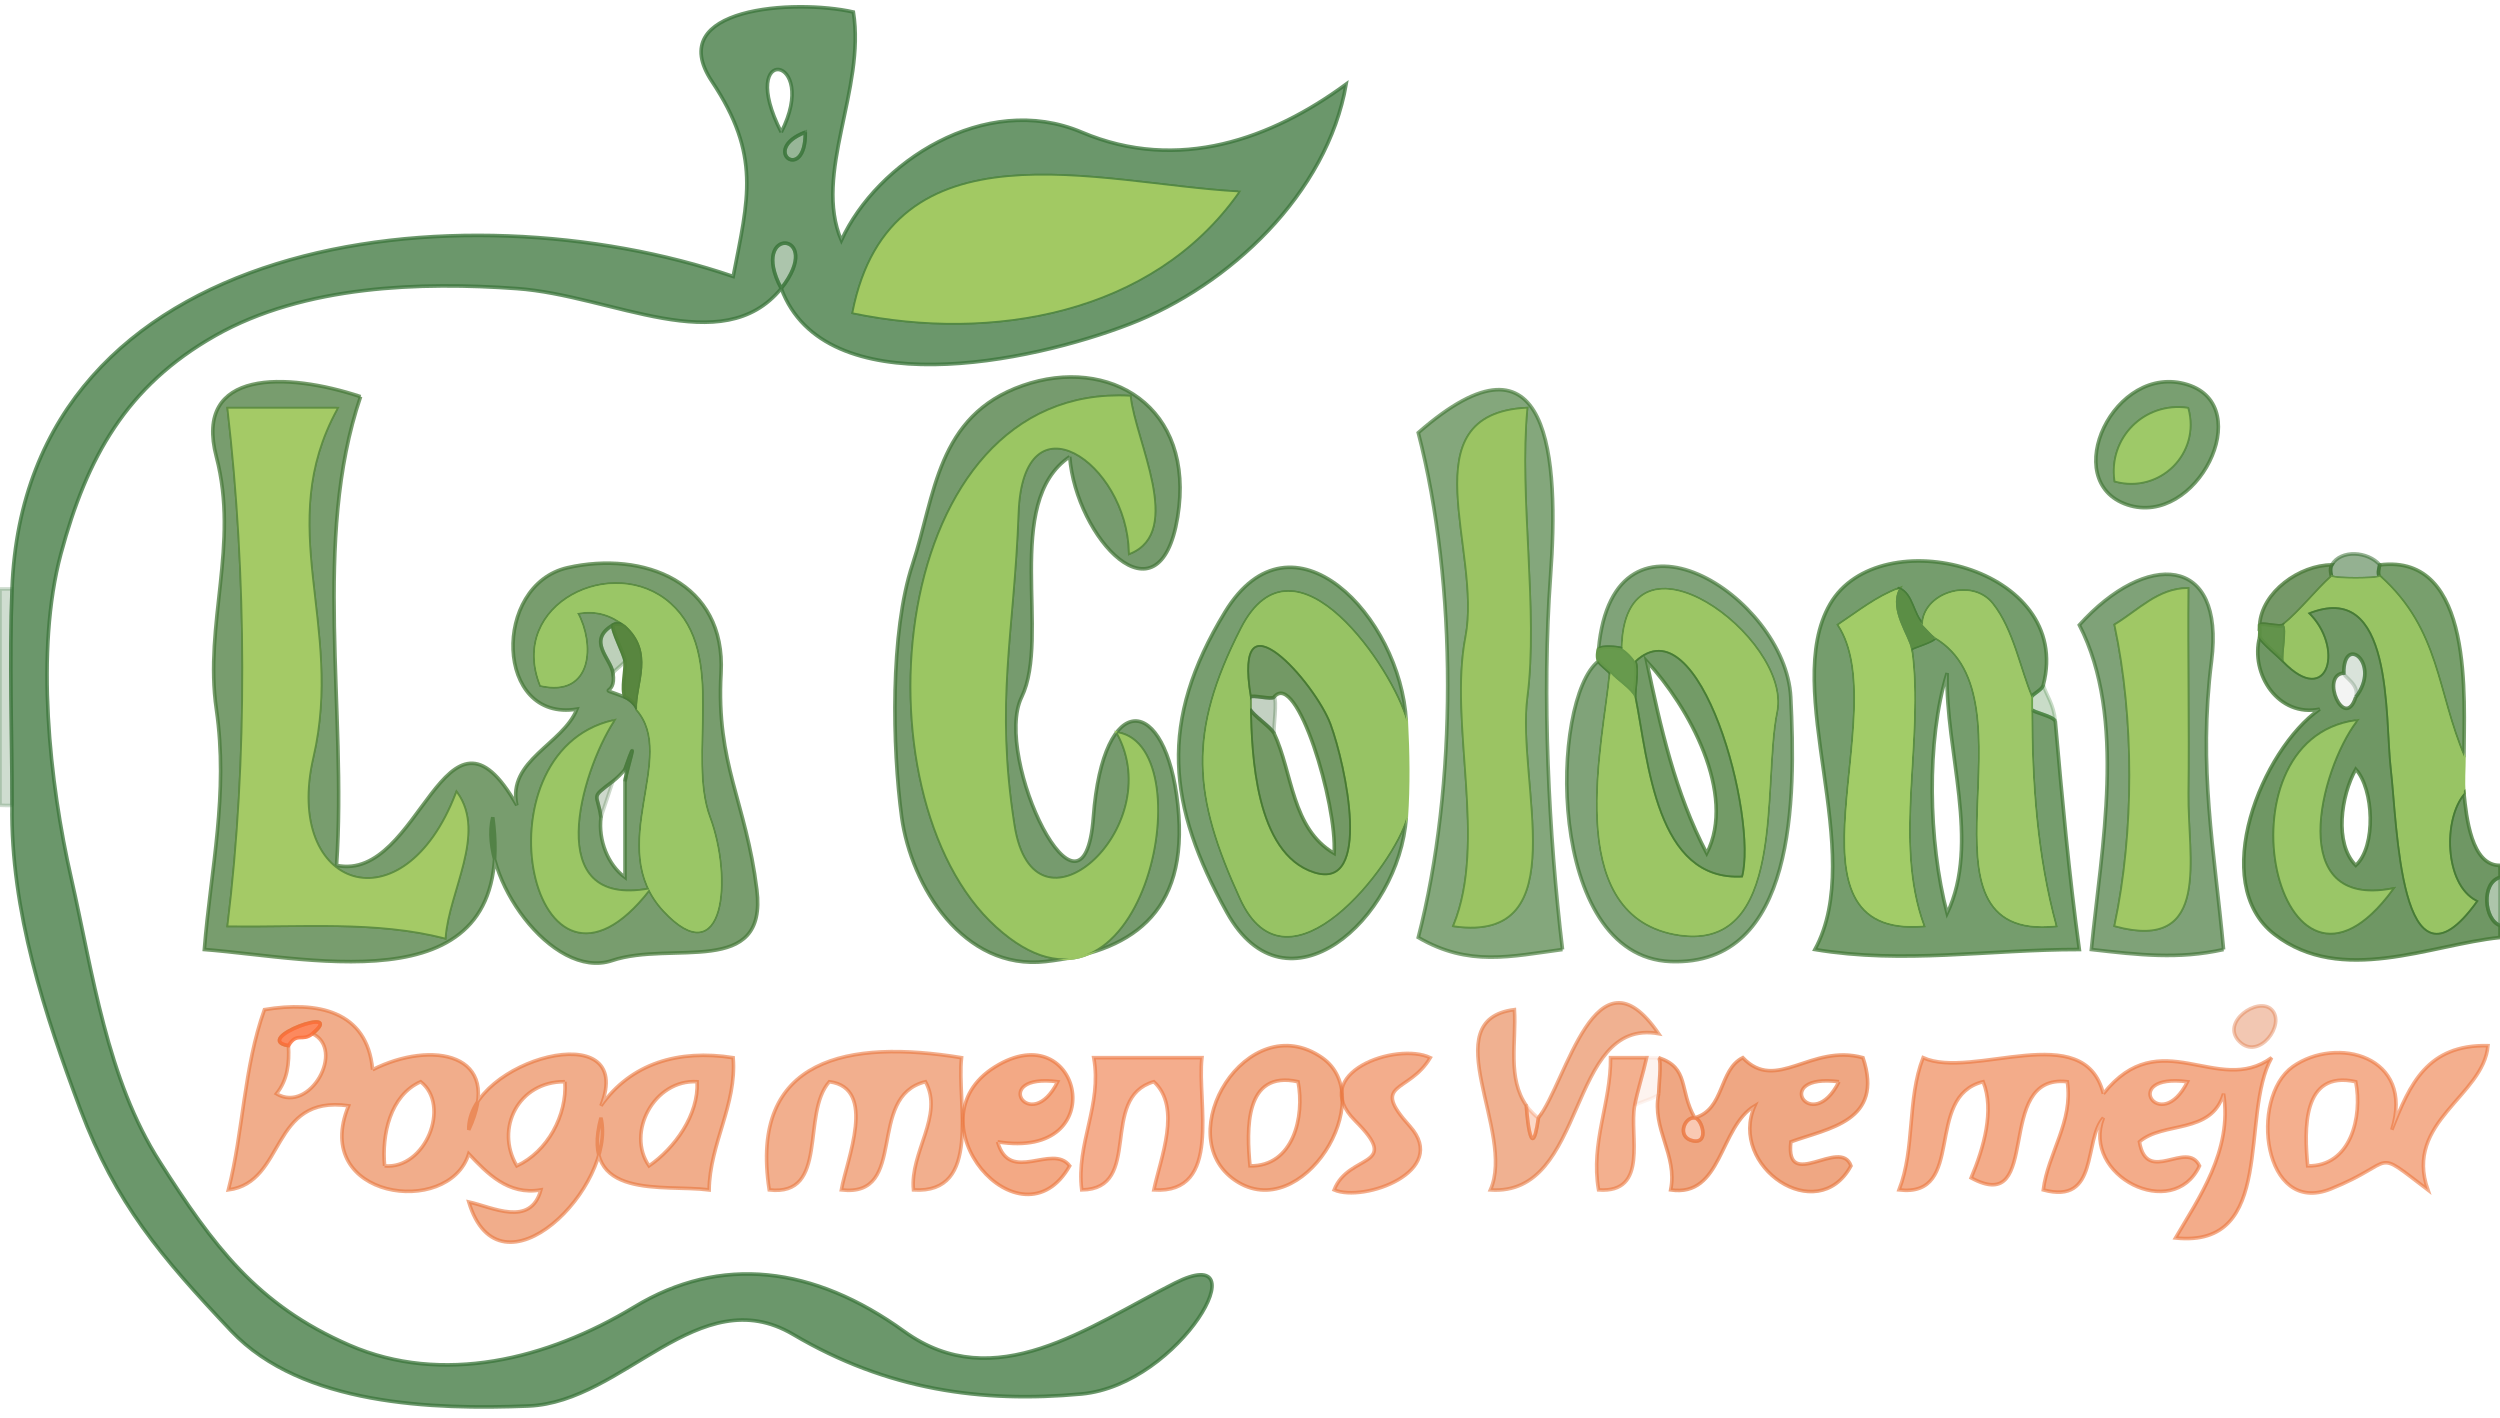 <svg xmlns="http://www.w3.org/2000/svg" xmlns:v="https://svgstorm.com"
viewBox = "0 0 208 118"
width="208"
height="118">
<g fill="None" fill-opacity="0.0" stroke="#000000" stroke-opacity="0.00" stroke-width="0.3"><path d="
M 0.00 49.00 
C 0.50 49.00 1.00 49.00 1.00 49.00
C 2.13 19.26 38.47 15.30 61.00 23.00
C 62.26 16.51 63.33 12.94 59.23 6.77 C 55.13 0.60 66.11 -0.11 71.00 1.00
C 72.03 7.43 67.64 14.44 70.00 20.00
C 72.93 13.55 81.93 7.58 90.00 11.00 C 98.07 14.42 105.84 11.52 112.00 7.00
C 110.43 16.09 102.28 23.77 93.97 26.97 C 85.67 30.18 68.60 33.70 65.00 24.00
C 60.09 30.03 50.92 24.57 42.99 24.01 C 35.06 23.44 25.34 23.72 17.92 27.92 C 10.51 32.12 7.23 38.05 5.07 46.07 C 2.91 54.10 4.12 65.15 5.93 73.07 C 7.73 81.00 8.88 89.77 13.31 96.69 C 17.73 103.62 21.36 108.57 29.08 111.92 C 36.79 115.27 45.52 113.12 52.75 108.75 C 59.97 104.37 67.69 105.33 75.23 110.77 C 82.77 116.21 90.49 110.42 97.75 106.75 C 105.01 103.09 98.28 115.20 89.98 115.98 C 81.67 116.75 73.81 115.65 65.98 111.02 C 58.14 106.40 51.91 116.65 43.98 116.98 C 36.04 117.30 25.12 116.94 19.25 110.75 C 13.39 104.55 9.63 100.12 6.69 92.31 C 3.76 84.49 0.86 75.75 1.00 67.00
C 1.00 67.04 0.00 67.00 0.00 67.00
L 0.00 118.00
L 208.00 118.00
L 208.00 78.00
C 202.17 78.60 194.82 82.03 189.25 77.75 C 183.69 73.46 188.18 62.38 193.00 59.00
C 189.58 59.71 187.20 56.10 188.00 53.00
C 188.04 52.50 188.00 52.00 188.00 52.00
C 188.17 49.24 191.34 47.01 194.00 47.00
C 194.76 45.69 197.02 45.87 198.00 47.00
C 205.90 46.02 205.00 58.25 205.00 63.00
C 205.00 63.98 204.90 65.03 205.00 66.00
C 205.20 67.96 205.61 72.03 208.00 72.00
L 208.00 0.00
L 0.00 0.00
L 0.00 49.00
M 30.00 33.00 
C 25.96 44.90 28.88 59.08 28.00 72.00
C 35.00 73.44 36.98 56.40 43.00 67.00
C 42.18 63.25 46.84 61.93 48.00 59.00
C 41.17 60.12 40.93 48.66 47.23 47.23 C 53.53 45.80 60.41 48.43 59.99 56.01 C 59.57 63.59 62.06 66.67 62.97 74.03 C 63.87 81.40 55.91 78.24 50.92 79.92 C 45.93 81.60 39.80 72.85 41.00 68.00
C 43.09 83.83 26.25 79.72 17.00 79.00
C 17.53 72.34 19.03 66.09 18.00 59.00 C 16.97 51.91 19.92 45.31 18.00 38.00 C 16.08 30.69 23.86 30.96 30.00 33.00
M 89.00 38.00 
C 83.38 41.80 87.44 52.99 85.00 58.00 C 82.56 63.01 90.17 78.72 90.97 67.97 C 91.78 57.23 97.02 57.75 98.00 67.00 C 98.98 76.25 93.82 79.22 87.00 80.00 C 80.18 80.78 75.81 73.74 75.02 67.98 C 74.24 62.21 74.04 52.61 75.93 46.93 C 77.81 41.25 77.92 34.59 85.08 32.08 C 92.24 29.57 99.49 33.77 97.98 43.02 C 96.46 52.27 89.52 44.75 89.00 38.00
M 130.00 79.00 
C 125.69 79.57 122.22 80.46 118.00 78.00
C 121.26 65.35 121.26 48.65 118.00 36.00
C 129.02 26.36 129.72 38.18 129.00 48.00 C 128.28 57.82 128.85 69.44 130.00 79.00
M 182.00 32.00 
C 187.80 33.81 182.75 43.92 177.00 42.00 C 171.24 40.07 175.89 30.09 182.00 32.00
M 117.00 60.00 
C 117.14 62.60 117.18 65.40 117.00 68.00
C 116.42 76.52 107.02 84.82 102.08 75.92 C 97.14 67.02 96.36 60.06 101.92 50.92 C 107.49 41.79 116.53 51.27 117.00 60.00
M 133.00 55.00 
C 132.81 54.59 133.00 54.00 133.00 54.00
C 134.26 40.48 148.57 49.62 148.99 58.01 C 149.41 66.40 149.46 80.39 139.00 80.00 C 128.53 79.60 128.97 58.08 133.00 55.00
M 170.00 57.00 
C 170.29 57.92 170.87 58.59 171.00 60.00
C 171.57 66.41 172.13 72.66 173.00 79.00
C 165.36 79.00 158.40 80.23 151.00 79.00
C 155.40 70.91 148.15 57.35 152.26 50.26 C 156.37 43.16 172.57 47.21 170.00 57.00
M 185.00 79.00 
C 181.25 79.84 177.96 79.45 174.00 79.00
C 174.83 70.55 176.98 59.75 173.00 52.00
C 178.54 45.84 185.13 46.08 184.00 55.00 C 182.87 63.92 184.24 70.70 185.00 79.00
M 31.00 89.00 
C 35.87 86.52 42.01 87.57 39.00 94.00
C 38.91 88.22 53.05 84.30 50.00 92.00
C 52.49 88.48 56.44 87.28 61.00 88.00
C 61.31 91.92 59.05 95.14 59.00 99.00
C 55.20 98.52 48.14 99.93 50.00 93.00
C 51.34 98.69 41.58 108.55 39.00 100.00
C 40.97 100.43 44.14 102.13 45.00 99.00
C 42.28 99.48 40.51 97.60 39.00 96.00
C 37.34 101.34 25.81 99.73 29.00 92.00
C 22.41 91.07 23.83 98.36 19.00 99.00
C 20.26 94.07 20.27 88.83 22.00 84.00
C 26.38 83.27 30.56 84.07 31.00 89.00
M 127.00 92.00 
C 127.20 92.32 127.95 93.06 128.00 93.00
C 130.33 90.04 132.76 78.32 138.00 86.00
C 130.34 84.64 132.11 99.56 124.00 99.00
C 126.13 94.23 119.25 84.86 126.00 84.00
C 126.17 86.72 125.39 89.67 127.00 92.00
M 189.00 84.00 
C 190.21 85.21 187.94 88.27 186.32 86.66 C 184.70 85.05 187.88 82.88 189.00 84.00
M 199.00 94.00 
C 200.50 90.17 201.97 86.89 207.00 87.00
C 206.63 91.20 200.00 93.33 202.00 99.00
C 197.27 95.41 199.56 96.65 193.92 98.92 C 188.29 101.20 187.12 91.35 190.75 88.75 C 194.39 86.16 200.94 87.84 199.00 94.00
M 80.00 88.00 
C 79.58 91.72 81.76 99.37 76.00 99.00
C 75.69 95.86 78.55 92.81 77.00 90.00
C 72.00 91.23 75.65 99.66 70.00 99.00
C 70.45 96.47 73.00 90.52 69.00 90.00
C 66.63 92.69 69.01 99.57 64.00 99.00
C 62.30 87.98 70.65 86.46 80.00 88.00
M 83.00 95.00 
C 84.01 98.58 87.54 95.08 89.00 97.00
C 84.94 104.15 75.54 93.29 82.77 88.77 C 90.00 84.25 92.64 96.58 83.00 95.00
M 100.00 88.00 
C 99.58 91.72 101.76 99.37 96.00 99.00
C 96.55 96.36 98.33 92.14 96.00 90.00
C 91.37 91.33 95.18 98.93 90.00 99.00
C 89.52 95.13 91.71 91.95 91.00 88.00
C 94.00 88.00 97.00 88.00 100.00 88.00
M 110.00 88.00 
C 114.82 91.36 108.33 101.97 102.78 98.22 C 97.23 94.47 103.80 83.68 110.00 88.00
M 119.00 88.00 
C 117.20 91.03 113.94 89.97 117.30 93.70 C 120.66 97.44 113.47 100.07 111.00 99.00
C 112.21 95.91 116.71 97.20 112.75 93.25 C 108.79 89.29 116.17 86.65 119.00 88.00
M 138.00 91.00 
C 137.82 91.38 136.09 91.77 136.00 92.00
C 135.54 94.44 137.21 99.30 133.00 99.00
C 132.32 95.06 134.03 91.79 134.00 88.00
C 135.00 88.00 136.00 88.00 137.00 88.00
C 137.50 88.01 138.00 88.00 138.00 88.00
C 140.58 88.86 139.67 90.64 141.00 93.00
C 143.49 92.32 142.99 89.00 145.00 88.00
C 147.81 90.95 150.65 86.80 155.00 88.00
C 156.77 93.30 152.12 93.86 149.00 95.00
C 148.52 99.23 153.15 94.58 154.00 97.00
C 151.21 102.14 143.76 97.04 146.00 92.00
C 143.04 93.76 143.28 99.64 139.00 99.00
C 139.59 96.09 137.41 93.94 138.00 91.00
M 175.00 91.00 
C 179.76 85.00 184.49 91.27 189.00 88.00
C 186.32 92.77 189.45 103.88 181.00 103.00
C 182.90 99.74 185.76 95.73 185.00 91.00
C 184.00 94.42 179.98 93.27 178.00 95.00
C 178.62 98.66 181.94 94.79 183.00 97.00
C 180.80 101.70 173.14 97.82 175.00 93.00
C 173.32 94.86 174.68 100.27 170.00 99.00
C 170.39 95.94 172.50 93.33 172.00 90.00
C 165.79 89.29 170.04 101.29 164.00 98.00
C 165.05 95.52 165.95 92.36 165.00 90.00
C 160.00 91.23 163.65 99.66 158.00 99.00
C 159.35 95.52 158.65 91.50 160.00 88.00
C 164.14 89.86 173.41 84.66 175.00 91.00 Z"/>
</g>
<g fill="None" fill-opacity="0.0" stroke="#3A743A" stroke-opacity="0.75" stroke-width="0.3"><path d="
M 1.00 49.00 
C 0.77 54.98 1.00 61.01 1.00 67.00
C 0.86 75.75 3.76 84.49 6.69 92.31 C 9.63 100.12 13.39 104.55 19.25 110.75 C 25.12 116.94 36.04 117.30 43.98 116.98 C 51.91 116.65 58.14 106.40 65.98 111.02 C 73.81 115.65 81.67 116.75 89.98 115.98 C 98.28 115.20 105.01 103.09 97.75 106.75 C 90.49 110.42 82.77 116.21 75.23 110.77 C 67.69 105.33 59.97 104.37 52.75 108.75 C 45.52 113.12 36.79 115.27 29.08 111.92 C 21.36 108.57 17.73 103.62 13.31 96.69 C 8.88 89.77 7.73 81.00 5.93 73.07 C 4.12 65.15 2.91 54.10 5.07 46.07 C 7.23 38.05 10.51 32.12 17.92 27.92 C 25.34 23.72 35.06 23.44 42.99 24.01 C 50.92 24.57 60.09 30.03 65.00 24.00
C 68.60 33.70 85.67 30.18 93.97 26.97 C 102.28 23.77 110.43 16.09 112.00 7.00
C 105.84 11.52 98.07 14.42 90.00 11.00 C 81.93 7.58 72.93 13.55 70.00 20.00
C 67.64 14.44 72.03 7.43 71.00 1.00
C 66.11 -0.11 55.13 0.60 59.23 6.77 C 63.33 12.94 62.26 16.51 61.00 23.00
C 38.47 15.30 2.13 19.26 1.00 49.00
M 65.00 11.00 
C 61.20 3.55 68.29 4.55 65.00 11.00
M 67.00 11.00 
C 67.06 15.33 63.15 12.49 67.00 11.00
M 103.00 16.00 
C 95.83 26.15 82.43 28.37 71.00 26.00
C 74.18 9.91 91.43 15.37 103.00 16.00
M 65.00 24.00 
C 62.21 18.74 68.76 19.21 65.00 24.00 Z"/>
</g>
<g fill="None" fill-opacity="0.0" stroke="#000000" stroke-opacity="0.00" stroke-width="0.3"><path d="
M 65.00 11.00 
C 68.29 4.55 61.20 3.55 65.00 11.00 Z"/>
</g>
<g fill="None" fill-opacity="0.0" stroke="#3B763B" stroke-opacity="0.53" stroke-width="0.3"><path d="
M 67.00 11.00 
C 63.15 12.49 67.06 15.33 67.00 11.00 Z"/>
</g>
<g fill="None" fill-opacity="0.0" stroke="#A2C963" stroke-opacity="1.00" stroke-width="0.3"><path d="
M 103.00 16.00 
C 91.43 15.37 74.18 9.91 71.00 26.00
C 82.43 28.37 95.83 26.15 103.00 16.00 Z"/>
</g>
<g fill="None" fill-opacity="0.0" stroke="#3A7639" stroke-opacity="0.42" stroke-width="0.3"><path d="
M 65.00 24.00 
C 68.76 19.21 62.21 18.74 65.00 24.00 Z"/>
</g>
<g fill="None" fill-opacity="0.0" stroke="#447737" stroke-opacity="0.72" stroke-width="0.3"><path d="
M 30.00 33.00 
C 23.86 30.96 16.08 30.69 18.00 38.00 C 19.92 45.31 16.97 51.91 18.00 59.00 C 19.03 66.09 17.53 72.34 17.00 79.00
C 26.25 79.72 43.09 83.83 41.00 68.00
C 39.80 72.85 45.93 81.60 50.92 79.92 C 55.91 78.24 63.87 81.40 62.97 74.03 C 62.06 66.67 59.57 63.59 59.99 56.01 C 60.41 48.43 53.53 45.80 47.23 47.23 C 40.93 48.66 41.17 60.12 48.00 59.00
C 46.84 61.93 42.18 63.25 43.00 67.00
C 36.98 56.40 35.00 73.44 28.00 72.00
C 28.88 59.08 25.96 44.90 30.00 33.00
M 28.00 34.00 
C 22.64 43.78 28.57 51.94 26.00 63.00 C 23.43 74.06 33.61 77.50 38.00 66.00
C 40.39 69.36 37.28 74.14 37.00 78.00
C 31.31 76.53 25.05 77.08 19.00 77.00
C 20.70 63.23 20.60 47.77 19.00 34.00
C 22.00 34.00 25.00 34.00 28.00 34.00
M 53.00 59.00 
C 52.96 58.65 52.35 58.13 52.00 58.00
C 49.37 56.98 51.33 58.12 51.00 56.00
C 50.81 54.77 48.80 53.30 51.00 52.00
C 51.37 51.78 52.00 52.00 52.00 52.00
C 50.89 51.16 49.70 50.68 48.00 51.00
C 49.40 53.56 49.25 57.95 45.00 57.00
C 42.33 50.27 51.08 46.09 55.74 50.26 C 60.41 54.42 57.09 62.87 59.00 68.00 C 60.91 73.13 60.16 81.03 55.25 75.75 C 50.34 70.47 56.54 62.98 53.00 59.00
M 51.00 60.00 
C 48.28 64.21 44.89 75.66 54.00 74.00
C 44.34 86.42 39.42 62.70 51.00 60.00
M 52.00 65.00 
C 52.00 67.67 52.00 70.33 52.00 73.00
C 50.57 71.95 49.77 69.90 50.00 68.00
C 49.73 65.95 49.03 66.48 51.00 65.00
C 51.27 64.80 51.82 64.27 52.00 64.00
C 53.33 60.25 52.03 64.43 52.00 65.00 Z"/>
</g>
<g fill="None" fill-opacity="0.0" stroke="#427536" stroke-opacity="0.72" stroke-width="0.3"><path d="
M 89.00 38.00 
C 89.52 44.75 96.46 52.27 97.98 43.02 C 99.49 33.77 92.24 29.57 85.08 32.08 C 77.92 34.59 77.81 41.25 75.93 46.93 C 74.04 52.61 74.24 62.21 75.02 67.98 C 75.81 73.74 80.18 80.78 87.00 80.00 C 93.82 79.22 98.98 76.25 98.00 67.00 C 97.02 57.75 91.78 57.23 90.97 67.97 C 90.17 78.72 82.56 63.01 85.00 58.00 C 87.44 52.99 83.38 41.80 89.00 38.00
M 94.00 33.00 
C 94.40 36.73 98.43 44.20 94.00 46.00
C 93.87 38.36 85.04 32.51 84.67 42.67 C 84.30 52.84 82.70 58.27 84.33 68.67 C 85.96 79.07 97.36 68.99 93.00 61.00
C 100.23 62.28 94.90 87.92 82.93 77.07 C 70.95 66.22 73.79 31.94 94.00 33.00 Z"/>
</g>
<g fill="None" fill-opacity="0.0" stroke="#3F7533" stroke-opacity="0.64" stroke-width="0.3"><path d="
M 130.00 79.00 
C 128.85 69.44 128.28 57.82 129.00 48.00 C 129.72 38.18 129.02 26.36 118.00 36.00
C 121.26 48.65 121.26 65.35 118.00 78.00
C 122.22 80.46 125.69 79.57 130.00 79.00
M 127.00 34.00 
C 126.30 41.32 127.93 50.90 127.00 58.00 C 126.07 65.10 131.13 78.41 121.00 77.00
C 123.84 70.02 120.60 60.22 122.00 53.00 C 123.40 45.78 117.16 34.53 127.00 34.00 Z"/>
</g>
<g fill="None" fill-opacity="0.0" stroke="#437838" stroke-opacity="0.71" stroke-width="0.3"><path d="
M 182.00 32.00 
C 175.89 30.09 171.24 40.07 177.00 42.00 C 182.75 43.92 187.80 33.81 182.00 32.00
M 182.00 34.00 
C 183.01 37.69 179.68 40.99 176.00 40.00
C 175.49 36.48 178.44 33.50 182.00 34.00 Z"/>
</g>
<g fill="None" fill-opacity="0.0" stroke="#9BC663" stroke-opacity="1.00" stroke-width="0.3"><path d="
M 94.00 33.00 
C 73.79 31.94 70.95 66.22 82.93 77.07 C 94.90 87.92 100.23 62.28 93.00 61.00
C 97.36 68.99 85.96 79.07 84.33 68.67 C 82.70 58.27 84.30 52.84 84.67 42.67 C 85.04 32.51 93.87 38.36 94.00 46.00
C 98.43 44.20 94.40 36.73 94.00 33.00 Z"/>
</g>
<g fill="None" fill-opacity="0.0" stroke="#A4CA66" stroke-opacity="1.00" stroke-width="0.3"><path d="
M 28.00 34.00 
C 25.00 34.00 22.00 34.00 19.00 34.00
C 20.60 47.77 20.70 63.23 19.00 77.00
C 25.05 77.08 31.31 76.53 37.00 78.00
C 37.28 74.14 40.39 69.36 38.00 66.00
C 33.61 77.50 23.43 74.06 26.00 63.00 C 28.57 51.94 22.64 43.78 28.00 34.00 Z"/>
</g>
<g fill="None" fill-opacity="0.0" stroke="#9BC463" stroke-opacity="1.00" stroke-width="0.3"><path d="
M 127.00 34.00 
C 117.16 34.53 123.40 45.78 122.00 53.00 C 120.60 60.22 123.84 70.02 121.00 77.00
C 131.13 78.41 126.07 65.10 127.00 58.00 C 127.93 50.90 126.30 41.32 127.00 34.00 Z"/>
</g>
<g fill="None" fill-opacity="0.0" stroke="#9EC968" stroke-opacity="1.00" stroke-width="0.3"><path d="
M 182.00 34.00 
C 178.44 33.50 175.49 36.48 176.00 40.00
C 179.68 40.99 183.01 37.69 182.00 34.00 Z"/>
</g>
<g fill="None" fill-opacity="0.0" stroke="#366C30" stroke-opacity="0.53" stroke-width="0.3"><path d="
M 194.00 47.00 
C 193.78 47.37 194.00 48.00 194.00 48.00
C 194.35 48.21 197.65 48.21 198.00 48.00
C 197.75 47.78 198.00 47.00 198.00 47.00
C 197.02 45.87 194.76 45.69 194.00 47.00 Z"/>
</g>
<g fill="None" fill-opacity="0.0" stroke="#407634" stroke-opacity="0.70" stroke-width="0.3"><path d="
M 117.00 68.00 
C 115.97 71.87 107.16 83.31 103.25 74.75 C 99.33 66.20 98.87 61.01 103.31 52.31 C 107.74 43.61 115.88 55.80 117.00 60.00
C 116.53 51.27 107.49 41.79 101.92 50.92 C 96.36 60.06 97.14 67.02 102.08 75.92 C 107.02 84.82 116.42 76.52 117.00 68.00 Z"/>
</g>
<g fill="None" fill-opacity="0.0" stroke="#3F7434" stroke-opacity="0.66" stroke-width="0.3"><path d="
M 133.00 54.00 
C 133.16 53.77 134.58 53.82 135.00 54.00
C 135.18 42.90 149.03 53.13 147.78 59.22 C 146.53 65.31 148.67 79.44 139.33 77.67 C 129.99 75.89 133.49 61.69 134.00 56.00
C 133.77 55.72 133.12 55.26 133.00 55.00
C 128.97 58.08 128.53 79.60 139.00 80.00 C 149.46 80.39 149.41 66.40 148.99 58.01 C 148.57 49.62 134.26 40.48 133.00 54.00 Z"/>
</g>
<g fill="None" fill-opacity="0.0" stroke="#417735" stroke-opacity="0.72" stroke-width="0.3"><path d="
M 171.00 60.00 
C 170.83 59.57 169.14 59.28 169.00 59.00
C 169.00 65.18 169.44 71.23 171.00 77.00
C 158.37 78.25 169.85 58.16 161.00 53.00
C 160.96 53.35 159.08 53.83 159.00 54.00
C 160.05 61.53 157.42 69.89 160.00 77.00
C 147.63 77.98 157.69 59.19 153.00 52.00
C 154.67 50.89 156.13 49.70 158.00 49.00
C 159.11 49.47 159.10 51.14 160.00 52.00
C 160.00 49.42 164.02 48.09 165.74 50.26 C 167.46 52.42 168.03 55.77 169.00 58.00
C 169.12 57.74 169.96 57.35 170.00 57.00
C 172.57 47.21 156.37 43.16 152.26 50.26 C 148.15 57.35 155.40 70.91 151.00 79.00
C 158.40 80.23 165.36 79.00 173.00 79.00
C 172.13 72.66 171.57 66.41 171.00 60.00
M 162.00 56.00 
C 161.83 62.45 164.80 70.12 162.00 76.00
C 160.42 69.99 160.27 61.60 162.00 56.00 Z"/>
</g>
<g fill="None" fill-opacity="0.0" stroke="#417537" stroke-opacity="0.67" stroke-width="0.3"><path d="
M 185.00 79.00 
C 184.24 70.70 182.87 63.92 184.00 55.00 C 185.13 46.08 178.54 45.84 173.00 52.00
C 176.98 59.75 174.83 70.55 174.00 79.00
C 177.96 79.45 181.25 79.84 185.00 79.00
M 182.00 49.00 
C 181.95 54.42 182.07 60.66 182.00 66.00 C 181.93 71.34 183.96 79.16 176.00 77.00
C 177.65 69.23 177.65 59.74 176.00 52.00
C 177.95 50.82 179.58 49.02 182.00 49.00 Z"/>
</g>
<g fill="None" fill-opacity="0.0" stroke="#477736" stroke-opacity="0.75" stroke-width="0.3"><path d="
M 188.00 52.00 
C 188.16 51.77 189.70 52.24 190.00 52.00
C 191.37 50.90 192.77 49.10 194.00 48.00
C 194.00 48.00 193.78 47.37 194.00 47.00
C 191.34 47.01 188.17 49.24 188.00 52.00 Z"/>
</g>
<g fill="None" fill-opacity="0.0" stroke="#417832" stroke-opacity="0.71" stroke-width="0.3"><path d="
M 198.00 48.00 
C 202.96 52.45 202.66 57.57 205.00 63.00
C 205.00 58.25 205.90 46.02 198.00 47.00
C 198.00 47.00 197.75 47.78 198.00 48.00 Z"/>
</g>
<g fill="None" fill-opacity="0.0" stroke="#98C464" stroke-opacity="1.00" stroke-width="0.3"><path d="
M 190.00 52.00 
C 190.34 52.26 189.87 54.55 190.00 55.00
C 193.75 58.88 194.93 53.77 192.00 51.00
C 199.27 48.02 198.47 59.60 198.99 64.01 C 199.52 68.42 199.74 83.67 206.00 75.00
C 203.28 73.60 203.18 68.09 205.00 66.00
C 204.90 65.03 205.00 63.98 205.00 63.00
C 202.66 57.57 202.96 52.45 198.00 48.00
C 197.65 48.21 194.35 48.21 194.00 48.00
C 192.77 49.10 191.37 50.90 190.00 52.00 Z"/>
</g>
<g fill="None" fill-opacity="0.0" stroke="#3A713B" stroke-opacity="0.24" stroke-width="0.3"><path d="
M 0.00 67.00 
C 0.00 67.00 1.00 67.04 1.00 67.00
C 1.00 61.01 0.77 54.98 1.00 49.00
C 1.00 49.00 0.50 49.00 0.00 49.00
L 0.00 67.00 Z"/>
</g>
<g fill="None" fill-opacity="0.0" stroke="#9AC666" stroke-opacity="1.00" stroke-width="0.3"><path d="
M 52.00 52.00 
C 54.56 54.26 52.93 56.90 53.00 59.00
C 56.54 62.98 50.34 70.47 55.25 75.75 C 60.16 81.03 60.91 73.13 59.00 68.00 C 57.09 62.87 60.41 54.42 55.74 50.26 C 51.08 46.09 42.33 50.27 45.00 57.00
C 49.25 57.95 49.40 53.56 48.00 51.00
C 49.70 50.68 50.89 51.16 52.00 52.00 Z"/>
</g>
<g fill="None" fill-opacity="0.0" stroke="#97C364" stroke-opacity="1.00" stroke-width="0.3"><path d="
M 117.00 68.00 
C 117.18 65.40 117.14 62.60 117.00 60.00
C 115.88 55.80 107.74 43.61 103.31 52.31 C 98.87 61.01 99.33 66.20 103.25 74.75 C 107.16 83.31 115.97 71.87 117.00 68.00
M 104.00 59.00 
C 103.99 58.50 104.00 58.00 104.00 58.00
C 102.42 48.65 109.52 56.84 110.77 60.23 C 112.02 63.62 114.33 74.25 109.32 72.66 C 104.31 71.07 104.08 62.52 104.00 59.00 Z"/>
</g>
<g fill="None" fill-opacity="0.0" stroke="#9CC665" stroke-opacity="1.00" stroke-width="0.3"><path d="
M 135.00 54.00 
C 135.26 54.11 135.87 54.73 136.00 55.00
C 141.53 49.78 146.36 68.12 145.00 73.00
C 137.68 73.45 137.07 63.36 136.00 58.00
C 135.71 57.33 134.47 56.58 134.00 56.00
C 133.49 61.69 129.99 75.89 139.33 77.67 C 148.67 79.44 146.53 65.31 147.78 59.22 C 149.03 53.13 135.18 42.90 135.00 54.00 Z"/>
</g>
<g fill="None" fill-opacity="0.0" stroke="#A2CC68" stroke-opacity="1.00" stroke-width="0.3"><path d="
M 159.00 54.00 
C 158.85 52.95 157.09 50.73 158.00 49.00
C 156.13 49.70 154.67 50.89 153.00 52.00
C 157.69 59.19 147.63 77.98 160.00 77.00
C 157.42 69.89 160.05 61.53 159.00 54.00 Z"/>
</g>
<g fill="None" fill-opacity="0.0" stroke="#5B8E45" stroke-opacity="1.00" stroke-width="0.3"><path d="
M 159.00 54.00 
C 159.08 53.83 160.96 53.35 161.00 53.00
C 160.73 52.80 160.26 52.25 160.00 52.00
C 159.10 51.14 159.11 49.47 158.00 49.00
C 157.09 50.73 158.85 52.95 159.00 54.00 Z"/>
</g>
<g fill="None" fill-opacity="0.0" stroke="#9EC869" stroke-opacity="1.00" stroke-width="0.3"><path d="
M 160.00 52.00 
C 160.26 52.25 160.73 52.80 161.00 53.00
C 169.85 58.16 158.37 78.25 171.00 77.00
C 169.44 71.23 169.00 65.18 169.00 59.00
C 169.00 58.50 169.00 58.00 169.00 58.00
C 168.03 55.77 167.46 52.42 165.74 50.26 C 164.02 48.09 160.00 49.42 160.00 52.00 Z"/>
</g>
<g fill="None" fill-opacity="0.0" stroke="#A0C865" stroke-opacity="1.00" stroke-width="0.3"><path d="
M 182.00 49.00 
C 179.58 49.02 177.95 50.82 176.00 52.00
C 177.65 59.74 177.65 69.23 176.00 77.00
C 183.96 79.16 181.93 71.34 182.00 66.00 C 182.07 60.66 181.95 54.42 182.00 49.00 Z"/>
</g>
<g fill="None" fill-opacity="0.0" stroke="#427734" stroke-opacity="0.76" stroke-width="0.3"><path d="
M 190.00 55.00 
C 189.58 54.56 188.26 53.50 188.00 53.00
C 187.20 56.10 189.58 59.71 193.00 59.00
C 188.18 62.38 183.69 73.46 189.25 77.75 C 194.82 82.03 202.17 78.60 208.00 78.00
L 208.00 77.00
C 206.66 76.53 206.43 73.42 208.00 73.00
L 208.00 72.00
C 205.61 72.03 205.20 67.96 205.00 66.00
C 203.18 68.09 203.28 73.60 206.00 75.00
C 199.74 83.67 199.52 68.42 198.99 64.01 C 198.47 59.60 199.27 48.02 192.00 51.00
C 194.93 53.77 193.75 58.88 190.00 55.00
M 196.00 58.00 
C 195.07 60.90 192.98 56.16 195.00 56.00
C 194.97 52.69 198.17 55.20 196.00 58.00
M 196.00 60.00 
C 192.92 64.11 190.03 75.68 199.00 74.00
C 189.60 86.78 184.13 61.62 196.00 60.00
M 196.00 72.00 
C 194.19 70.17 194.77 66.20 196.00 64.00
C 197.50 65.64 197.72 70.43 196.00 72.00 Z"/>
</g>
<g fill="None" fill-opacity="0.0" stroke="#39712F" stroke-opacity="0.33" stroke-width="0.3"><path d="
M 51.00 56.00 
C 51.20 55.69 51.88 55.26 52.00 55.00
C 51.93 54.39 50.86 52.45 51.00 52.00
C 48.80 53.30 50.81 54.77 51.00 56.00 Z"/>
</g>
<g fill="None" fill-opacity="0.0" stroke="#54833A" stroke-opacity="0.97" stroke-width="0.3"><path d="
M 52.00 55.00 
C 52.08 55.76 51.67 57.32 52.00 58.00
C 52.35 58.13 52.96 58.65 53.00 59.00
C 52.93 56.90 54.56 54.26 52.00 52.00
C 52.00 52.00 51.37 51.78 51.00 52.00
C 50.86 52.45 51.93 54.39 52.00 55.00 Z"/>
</g>
<g fill="None" fill-opacity="0.0" stroke="#5C8F44" stroke-opacity="0.96" stroke-width="0.3"><path d="
M 188.00 53.00 
C 188.26 53.50 189.58 54.56 190.00 55.00
C 189.87 54.55 190.34 52.26 190.00 52.00
C 189.70 52.24 188.16 51.77 188.00 52.00
C 188.00 52.00 188.04 52.50 188.00 53.00 Z"/>
</g>
<g fill="None" fill-opacity="0.0" stroke="#437630" stroke-opacity="0.74" stroke-width="0.3"><path d="
M 104.00 58.00 
C 104.16 57.77 105.80 58.24 106.00 58.00
C 107.90 55.65 111.27 66.95 111.00 71.00
C 107.45 68.92 107.56 64.33 106.00 61.00
C 105.66 60.43 104.29 59.55 104.00 59.00
C 104.08 62.52 104.31 71.07 109.32 72.66 C 114.33 74.25 112.02 63.62 110.77 60.23 C 109.52 56.84 102.42 48.65 104.00 58.00 Z"/>
</g>
<g fill="None" fill-opacity="0.0" stroke="#427832" stroke-opacity="0.74" stroke-width="0.3"><path d="
M 136.00 55.00 
C 136.31 55.62 135.98 57.29 136.00 58.00
C 137.07 63.36 137.68 73.45 145.00 73.00
C 146.36 68.12 141.53 49.78 136.00 55.00
M 142.00 71.00 
C 139.37 65.97 138.15 60.50 137.00 55.00
C 140.51 58.80 144.52 66.08 142.00 71.00 Z"/>
</g>
<g fill="None" fill-opacity="0.0" stroke="#64984A" stroke-opacity="0.98" stroke-width="0.3"><path d="
M 133.00 55.00 
C 133.12 55.26 133.77 55.72 134.00 56.00
C 134.47 56.58 135.71 57.33 136.00 58.00
C 135.98 57.29 136.31 55.62 136.00 55.00
C 135.87 54.73 135.26 54.11 135.00 54.00
C 134.58 53.82 133.16 53.77 133.00 54.00
C 133.00 54.00 132.81 54.59 133.00 55.00 Z"/>
</g>
<g fill="None" fill-opacity="0.0" stroke="#37693C" stroke-opacity="0.19" stroke-width="0.3"><path d="
M 195.00 56.00 
C 195.00 56.33 196.34 56.95 196.00 58.00
C 198.17 55.20 194.97 52.69 195.00 56.00 Z"/>
</g>
<g fill="None" fill-opacity="0.0" stroke="#000000" stroke-opacity="0.00" stroke-width="0.3"><path d="
M 51.00 56.00 
C 51.33 58.12 49.37 56.98 52.00 58.00
C 51.67 57.32 52.08 55.76 52.00 55.00
C 51.88 55.26 51.20 55.69 51.00 56.00 Z"/>
</g>
<g fill="None" fill-opacity="0.0" stroke="#000000" stroke-opacity="0.00" stroke-width="0.3"><path d="
M 142.00 71.00 
C 144.52 66.08 140.51 58.80 137.00 55.00
C 138.15 60.50 139.37 65.97 142.00 71.00 Z"/>
</g>
<g fill="None" fill-opacity="0.0" stroke="#000000" stroke-opacity="0.00" stroke-width="0.3"><path d="
M 106.00 58.00 
C 106.28 58.22 105.94 60.60 106.00 61.00
C 107.56 64.33 107.45 68.92 111.00 71.00
C 111.27 66.95 107.90 55.65 106.00 58.00 Z"/>
</g>
<g fill="None" fill-opacity="0.0" stroke="#000000" stroke-opacity="0.00" stroke-width="0.3"><path d="
M 162.00 56.00 
C 160.27 61.60 160.42 69.99 162.00 76.00
C 164.80 70.12 161.83 62.45 162.00 56.00 Z"/>
</g>
<g fill="None" fill-opacity="0.0" stroke="#0C210C" stroke-opacity="0.05" stroke-width="0.3"><path d="
M 196.00 58.00 
C 196.34 56.95 195.00 56.33 195.00 56.00
C 192.98 56.16 195.07 60.90 196.00 58.00 Z"/>
</g>
<g fill="None" fill-opacity="0.0" stroke="#297424" stroke-opacity="0.25" stroke-width="0.3"><path d="
M 169.00 58.00 
C 169.00 58.00 169.00 58.50 169.00 59.00
C 169.14 59.28 170.83 59.57 171.00 60.00
C 170.87 58.59 170.29 57.92 170.00 57.00
C 169.96 57.35 169.12 57.74 169.00 58.00 Z"/>
</g>
<g fill="None" fill-opacity="0.0" stroke="#366432" stroke-opacity="0.30" stroke-width="0.3"><path d="
M 104.00 59.00 
C 104.29 59.55 105.66 60.43 106.00 61.00
C 105.94 60.60 106.28 58.22 106.00 58.00
C 105.80 58.24 104.16 57.77 104.00 58.00
C 104.00 58.00 103.99 58.50 104.00 59.00 Z"/>
</g>
<g fill="None" fill-opacity="0.0" stroke="#9BC665" stroke-opacity="1.00" stroke-width="0.3"><path d="
M 51.00 60.00 
C 39.42 62.70 44.34 86.42 54.00 74.00
C 44.89 75.66 48.28 64.21 51.00 60.00 Z"/>
</g>
<g fill="None" fill-opacity="0.0" stroke="#9AC667" stroke-opacity="1.00" stroke-width="0.3"><path d="
M 196.00 60.00 
C 184.13 61.62 189.60 86.78 199.00 74.00
C 190.03 75.68 192.92 64.11 196.00 60.00 Z"/>
</g>
<g fill="None" fill-opacity="0.0" stroke="#3C7232" stroke-opacity="0.50" stroke-width="0.3"><path d="
M 52.00 64.00 
C 52.23 64.36 52.00 65.00 52.00 65.00
C 52.03 64.43 53.33 60.25 52.00 64.00 Z"/>
</g>
<g fill="None" fill-opacity="0.0" stroke="#000000" stroke-opacity="0.00" stroke-width="0.3"><path d="
M 51.00 65.00 
C 50.85 65.49 50.02 67.87 50.00 68.00
C 49.77 69.90 50.57 71.95 52.00 73.00
C 52.00 70.33 52.00 67.67 52.00 65.00
C 52.00 65.00 52.23 64.36 52.00 64.00
C 51.82 64.27 51.27 64.80 51.00 65.00 Z"/>
</g>
<g fill="None" fill-opacity="0.0" stroke="#000000" stroke-opacity="0.00" stroke-width="0.3"><path d="
M 196.00 72.00 
C 197.72 70.43 197.50 65.64 196.00 64.00
C 194.77 66.20 194.19 70.17 196.00 72.00 Z"/>
</g>
<g fill="None" fill-opacity="0.0" stroke="#396B32" stroke-opacity="0.25" stroke-width="0.3"><path d="
M 50.00 68.00 
C 50.02 67.87 50.85 65.49 51.00 65.00
C 49.03 66.48 49.73 65.95 50.00 68.00 Z"/>
</g>
<g fill="None" fill-opacity="0.0" stroke="#3C7538" stroke-opacity="0.42" stroke-width="0.3"><path d="
M 208.00 77.00 
L 208.00 73.00
C 206.43 73.42 206.66 76.53 208.00 77.00 Z"/>
</g>
<g fill="None" fill-opacity="0.0" stroke="#E77238" stroke-opacity="0.58" stroke-width="0.3"><path d="
M 31.00 89.00 
C 30.56 84.07 26.38 83.27 22.00 84.00
C 20.27 88.83 20.26 94.07 19.00 99.00
C 23.83 98.36 22.41 91.07 29.00 92.00
C 25.81 99.73 37.34 101.34 39.00 96.00
C 40.51 97.60 42.28 99.48 45.00 99.00
C 44.14 102.13 40.97 100.43 39.00 100.00
C 41.58 108.55 51.34 98.69 50.00 93.00
C 48.14 99.93 55.20 98.52 59.00 99.00
C 59.05 95.14 61.31 91.92 61.00 88.00
C 56.44 87.28 52.49 88.48 50.00 92.00
C 53.05 84.30 38.91 88.22 39.00 94.00
C 42.01 87.57 35.87 86.52 31.00 89.00
M 26.00 86.00 
C 28.75 87.32 25.81 92.67 23.00 91.00
C 23.93 89.86 24.08 88.45 24.00 87.00
C 20.82 86.46 28.92 83.54 26.00 86.00
M 32.00 97.00 
C 31.76 94.42 32.45 91.14 35.00 90.00
C 37.53 91.97 35.40 97.31 32.00 97.00
M 47.00 90.00 
C 47.19 92.78 45.56 95.81 43.00 97.00
C 41.16 93.90 43.14 89.95 47.00 90.00
M 58.00 90.00 
C 58.14 92.76 56.13 95.53 54.00 97.00
C 52.08 94.25 54.42 89.79 58.00 90.00 Z"/>
</g>
<g fill="None" fill-opacity="0.0" stroke="#E5753C" stroke-opacity="0.56" stroke-width="0.3"><path d="
M 128.00 93.00 
C 127.36 97.49 126.95 91.76 127.00 92.00
C 125.39 89.67 126.17 86.72 126.00 84.00
C 119.25 84.86 126.13 94.23 124.00 99.00
C 132.11 99.56 130.34 84.64 138.00 86.00
C 132.76 78.32 130.33 90.04 128.00 93.00 Z"/>
</g>
<g fill="None" fill-opacity="0.0" stroke="#DE7742" stroke-opacity="0.41" stroke-width="0.3"><path d="
M 189.00 84.00 
C 187.88 82.88 184.70 85.05 186.32 86.66 C 187.94 88.27 190.21 85.21 189.00 84.00 Z"/>
</g>
<g fill="None" fill-opacity="0.0" stroke="#FC6E39" stroke-opacity="0.81" stroke-width="0.3"><path d="
M 24.00 87.00 
C 24.71 85.82 25.15 86.72 26.00 86.00
C 28.92 83.54 20.82 86.46 24.00 87.00 Z"/>
</g>
<g fill="None" fill-opacity="0.0" stroke="#000000" stroke-opacity="0.00" stroke-width="0.3"><path d="
M 24.00 87.00 
C 24.08 88.45 23.93 89.86 23.00 91.00
C 25.81 92.67 28.75 87.32 26.00 86.00
C 25.15 86.72 24.71 85.82 24.00 87.00 Z"/>
</g>
<g fill="None" fill-opacity="0.0" stroke="#EB7238" stroke-opacity="0.57" stroke-width="0.3"><path d="
M 199.00 94.00 
C 200.94 87.84 194.39 86.16 190.75 88.75 C 187.12 91.35 188.29 101.20 193.92 98.92 C 199.56 96.65 197.27 95.41 202.00 99.00
C 200.00 93.33 206.63 91.20 207.00 87.00
C 201.97 86.89 200.50 90.17 199.00 94.00
M 196.00 90.00 
C 196.56 92.90 195.61 97.06 192.00 97.00
C 191.72 94.03 191.51 89.00 196.00 90.00 Z"/>
</g>
<g fill="None" fill-opacity="0.0" stroke="#E77338" stroke-opacity="0.57" stroke-width="0.3"><path d="
M 80.00 88.00 
C 70.65 86.46 62.30 87.98 64.00 99.00
C 69.01 99.57 66.63 92.69 69.00 90.00
C 73.00 90.52 70.45 96.47 70.00 99.00
C 75.65 99.66 72.00 91.23 77.00 90.00
C 78.55 92.81 75.69 95.86 76.00 99.00
C 81.76 99.37 79.58 91.72 80.00 88.00 Z"/>
</g>
<g fill="None" fill-opacity="0.0" stroke="#EC753A" stroke-opacity="0.62" stroke-width="0.3"><path d="
M 83.00 95.00 
C 92.64 96.58 90.00 84.25 82.77 88.77 C 75.54 93.29 84.94 104.15 89.00 97.00
C 87.54 95.08 84.01 98.58 83.00 95.00
M 88.00 90.00 
C 85.72 94.57 82.30 89.25 88.00 90.00 Z"/>
</g>
<g fill="None" fill-opacity="0.0" stroke="#EC733B" stroke-opacity="0.58" stroke-width="0.3"><path d="
M 100.00 88.00 
C 97.00 88.00 94.00 88.00 91.00 88.00
C 91.71 91.95 89.52 95.13 90.00 99.00
C 95.18 98.93 91.37 91.33 96.00 90.00
C 98.33 92.14 96.55 96.36 96.00 99.00
C 101.76 99.37 99.58 91.72 100.00 88.00 Z"/>
</g>
<g fill="None" fill-opacity="0.0" stroke="#E87339" stroke-opacity="0.60" stroke-width="0.3"><path d="
M 110.00 88.00 
C 103.80 83.68 97.23 94.47 102.78 98.22 C 108.33 101.97 114.82 91.36 110.00 88.00
M 108.00 90.00 
C 108.56 92.90 107.61 97.06 104.00 97.00
C 103.72 94.03 103.51 89.00 108.00 90.00 Z"/>
</g>
<g fill="None" fill-opacity="0.0" stroke="#EB753D" stroke-opacity="0.59" stroke-width="0.3"><path d="
M 119.00 88.00 
C 116.17 86.65 108.79 89.29 112.75 93.25 C 116.71 97.20 112.21 95.91 111.00 99.00
C 113.47 100.07 120.66 97.44 117.30 93.70 C 113.94 89.97 117.20 91.03 119.00 88.00 Z"/>
</g>
<g fill="None" fill-opacity="0.0" stroke="#E9743B" stroke-opacity="0.57" stroke-width="0.3"><path d="
M 136.00 92.00 
C 136.23 90.77 136.71 89.32 137.00 88.00
C 136.00 88.00 135.00 88.00 134.00 88.00
C 134.03 91.79 132.32 95.06 133.00 99.00
C 137.21 99.30 135.54 94.44 136.00 92.00 Z"/>
</g>
<g fill="None" fill-opacity="0.0" stroke="#EA6E33" stroke-opacity="0.08" stroke-width="0.3"><path d="
M 136.00 92.00 
C 136.09 91.77 137.82 91.38 138.00 91.00
C 137.99 90.59 138.27 88.25 138.00 88.00
C 138.00 88.00 137.50 88.01 137.00 88.00
C 136.71 89.32 136.23 90.77 136.00 92.00 Z"/>
</g>
<g fill="None" fill-opacity="0.0" stroke="#E5753E" stroke-opacity="0.64" stroke-width="0.3"><path d="
M 138.00 91.00 
C 137.41 93.94 139.59 96.09 139.00 99.00
C 143.28 99.64 143.04 93.76 146.00 92.00
C 143.76 97.04 151.21 102.14 154.00 97.00
C 153.15 94.58 148.52 99.23 149.00 95.00
C 152.12 93.86 156.77 93.30 155.00 88.00
C 150.65 86.80 147.81 90.95 145.00 88.00
C 142.99 89.00 143.49 92.32 141.00 93.00
C 139.67 90.64 140.58 88.86 138.00 88.00
C 138.27 88.25 137.99 90.59 138.00 91.00
M 153.00 90.00 
C 150.72 94.57 147.30 89.25 153.00 90.00
M 141.00 93.00 
C 141.58 93.05 142.25 95.18 140.87 94.92 C 139.48 94.65 140.11 92.92 141.00 93.00 Z"/>
</g>
<g fill="None" fill-opacity="0.0" stroke="#EB743A" stroke-opacity="0.59" stroke-width="0.3"><path d="
M 175.00 91.00 
C 173.41 84.66 164.14 89.86 160.00 88.00
C 158.65 91.50 159.35 95.52 158.00 99.00
C 163.65 99.66 160.00 91.23 165.00 90.00
C 165.95 92.36 165.05 95.52 164.00 98.00
C 170.04 101.29 165.79 89.29 172.00 90.00
C 172.50 93.33 170.39 95.94 170.00 99.00
C 174.68 100.27 173.32 94.86 175.00 93.00
C 173.14 97.82 180.80 101.70 183.00 97.00
C 181.94 94.79 178.62 98.66 178.00 95.00
C 179.98 93.27 184.00 94.42 185.00 91.00
C 185.76 95.73 182.90 99.74 181.00 103.00
C 189.45 103.88 186.32 92.77 189.00 88.00
C 184.49 91.27 179.76 85.00 175.00 91.00
M 182.00 90.00 
C 179.72 94.57 176.30 89.25 182.00 90.00 Z"/>
</g>
<g fill="None" fill-opacity="0.0" stroke="#000000" stroke-opacity="0.00" stroke-width="0.3"><path d="
M 32.00 97.00 
C 35.40 97.31 37.53 91.97 35.00 90.00
C 32.45 91.14 31.76 94.42 32.00 97.00 Z"/>
</g>
<g fill="None" fill-opacity="0.0" stroke="#000000" stroke-opacity="0.00" stroke-width="0.3"><path d="
M 47.00 90.00 
C 43.14 89.95 41.16 93.90 43.00 97.00
C 45.56 95.81 47.19 92.78 47.00 90.00 Z"/>
</g>
<g fill="None" fill-opacity="0.0" stroke="#000000" stroke-opacity="0.00" stroke-width="0.3"><path d="
M 58.00 90.00 
C 54.42 89.79 52.08 94.25 54.00 97.00
C 56.13 95.53 58.14 92.76 58.00 90.00 Z"/>
</g>
<g fill="None" fill-opacity="0.0" stroke="#000000" stroke-opacity="0.00" stroke-width="0.3"><path d="
M 88.00 90.00 
C 82.30 89.25 85.72 94.57 88.00 90.00 Z"/>
</g>
<g fill="None" fill-opacity="0.0" stroke="#000000" stroke-opacity="0.00" stroke-width="0.3"><path d="
M 108.00 90.00 
C 103.51 89.00 103.72 94.03 104.00 97.00
C 107.61 97.06 108.56 92.90 108.00 90.00 Z"/>
</g>
<g fill="None" fill-opacity="0.0" stroke="#000000" stroke-opacity="0.00" stroke-width="0.3"><path d="
M 153.00 90.00 
C 147.30 89.25 150.72 94.57 153.00 90.00 Z"/>
</g>
<g fill="None" fill-opacity="0.0" stroke="#000000" stroke-opacity="0.00" stroke-width="0.3"><path d="
M 182.00 90.00 
C 176.30 89.25 179.72 94.57 182.00 90.00 Z"/>
</g>
<g fill="None" fill-opacity="0.0" stroke="#000000" stroke-opacity="0.00" stroke-width="0.3"><path d="
M 196.00 90.00 
C 191.51 89.00 191.72 94.03 192.00 97.00
C 195.61 97.06 196.56 92.90 196.00 90.00 Z"/>
</g>
<g fill="None" fill-opacity="0.0" stroke="#F56F31" stroke-opacity="0.27" stroke-width="0.3"><path d="
M 128.00 93.00 
C 127.95 93.06 127.20 92.32 127.00 92.00
C 126.95 91.76 127.36 97.49 128.00 93.00 Z"/>
</g>
<g fill="None" fill-opacity="0.0" stroke="#F17138" stroke-opacity="0.38" stroke-width="0.3"><path d="
M 141.00 93.00 
C 140.11 92.92 139.48 94.65 140.87 94.92 C 142.25 95.18 141.58 93.05 141.00 93.00 Z"/>
</g>
<g fill="#000000" fill-opacity="0.00" stroke="None"><path d="
M 0.00 49.00 
C 0.50 49.00 1.00 49.00 1.00 49.00
C 2.13 19.26 38.47 15.30 61.00 23.00
C 62.26 16.51 63.33 12.94 59.23 6.77 C 55.13 0.60 66.11 -0.11 71.00 1.00
C 72.03 7.43 67.64 14.44 70.00 20.00
C 72.93 13.55 81.93 7.58 90.00 11.00 C 98.07 14.42 105.84 11.52 112.00 7.00
C 110.43 16.09 102.28 23.77 93.97 26.97 C 85.67 30.18 68.60 33.70 65.00 24.00
C 60.09 30.03 50.92 24.57 42.99 24.01 C 35.06 23.44 25.34 23.72 17.92 27.92 C 10.51 32.12 7.23 38.05 5.07 46.07 C 2.91 54.10 4.12 65.15 5.93 73.07 C 7.73 81.00 8.88 89.77 13.31 96.69 C 17.73 103.62 21.36 108.57 29.08 111.92 C 36.79 115.27 45.52 113.12 52.75 108.75 C 59.97 104.37 67.69 105.33 75.23 110.77 C 82.77 116.21 90.49 110.42 97.75 106.75 C 105.01 103.09 98.28 115.20 89.98 115.98 C 81.67 116.75 73.81 115.65 65.98 111.02 C 58.14 106.40 51.91 116.65 43.98 116.98 C 36.04 117.30 25.12 116.94 19.25 110.75 C 13.39 104.55 9.63 100.12 6.69 92.31 C 3.76 84.49 0.86 75.75 1.00 67.00
C 1.00 67.04 0.00 67.00 0.00 67.00
L 0.00 118.00
L 208.00 118.00
L 208.00 78.00
C 202.17 78.60 194.82 82.03 189.25 77.75 C 183.69 73.46 188.18 62.38 193.00 59.00
C 189.58 59.71 187.20 56.10 188.00 53.00
C 188.04 52.50 188.00 52.00 188.00 52.00
C 188.17 49.24 191.34 47.01 194.00 47.00
C 194.76 45.69 197.02 45.87 198.00 47.00
C 205.90 46.02 205.00 58.25 205.00 63.00
C 205.00 63.98 204.90 65.03 205.00 66.00
C 205.20 67.96 205.61 72.03 208.00 72.00
L 208.00 0.00
L 0.00 0.00
L 0.00 49.00
M 30.00 33.00 
C 25.96 44.90 28.88 59.08 28.00 72.00
C 35.00 73.44 36.98 56.40 43.00 67.00
C 42.18 63.25 46.84 61.93 48.00 59.00
C 41.17 60.12 40.93 48.66 47.23 47.23 C 53.53 45.80 60.41 48.43 59.99 56.01 C 59.57 63.59 62.06 66.67 62.97 74.03 C 63.87 81.40 55.91 78.24 50.92 79.92 C 45.93 81.60 39.80 72.85 41.00 68.00
C 43.09 83.83 26.25 79.72 17.00 79.00
C 17.53 72.34 19.03 66.09 18.00 59.00 C 16.97 51.91 19.92 45.31 18.00 38.00 C 16.08 30.69 23.86 30.96 30.00 33.00
M 89.00 38.00 
C 83.38 41.80 87.44 52.99 85.00 58.00 C 82.56 63.01 90.17 78.72 90.97 67.97 C 91.78 57.23 97.02 57.75 98.00 67.00 C 98.98 76.25 93.82 79.22 87.00 80.00 C 80.18 80.78 75.81 73.74 75.02 67.98 C 74.24 62.21 74.04 52.61 75.93 46.93 C 77.81 41.25 77.92 34.59 85.08 32.08 C 92.24 29.57 99.49 33.77 97.98 43.02 C 96.46 52.27 89.52 44.75 89.00 38.00
M 130.00 79.00 
C 125.69 79.57 122.22 80.46 118.00 78.00
C 121.26 65.35 121.26 48.65 118.00 36.00
C 129.02 26.36 129.72 38.18 129.00 48.00 C 128.28 57.82 128.85 69.44 130.00 79.00
M 182.00 32.00 
C 187.80 33.81 182.75 43.92 177.00 42.00 C 171.24 40.07 175.89 30.09 182.00 32.00
M 117.00 60.00 
C 117.14 62.60 117.18 65.40 117.00 68.00
C 116.42 76.52 107.02 84.82 102.08 75.92 C 97.14 67.02 96.36 60.06 101.92 50.92 C 107.49 41.79 116.53 51.27 117.00 60.00
M 133.00 55.00 
C 132.81 54.59 133.00 54.00 133.00 54.00
C 134.26 40.48 148.57 49.62 148.99 58.01 C 149.41 66.40 149.46 80.39 139.00 80.00 C 128.53 79.60 128.97 58.08 133.00 55.00
M 170.00 57.00 
C 170.29 57.92 170.87 58.59 171.00 60.00
C 171.57 66.41 172.13 72.66 173.00 79.00
C 165.36 79.00 158.40 80.23 151.00 79.00
C 155.40 70.91 148.15 57.35 152.26 50.26 C 156.37 43.16 172.57 47.21 170.00 57.00
M 185.00 79.00 
C 181.25 79.84 177.96 79.45 174.00 79.00
C 174.83 70.55 176.98 59.75 173.00 52.00
C 178.54 45.84 185.13 46.08 184.00 55.00 C 182.87 63.92 184.24 70.70 185.00 79.00
M 31.00 89.00 
C 35.87 86.52 42.01 87.57 39.00 94.00
C 38.91 88.22 53.05 84.30 50.00 92.00
C 52.49 88.48 56.44 87.28 61.00 88.00
C 61.31 91.92 59.05 95.14 59.00 99.00
C 55.20 98.52 48.14 99.93 50.00 93.00
C 51.34 98.69 41.58 108.55 39.00 100.00
C 40.97 100.43 44.14 102.13 45.00 99.00
C 42.28 99.48 40.51 97.60 39.00 96.00
C 37.34 101.34 25.81 99.73 29.00 92.00
C 22.41 91.07 23.83 98.36 19.00 99.00
C 20.26 94.07 20.27 88.83 22.00 84.00
C 26.38 83.27 30.56 84.07 31.00 89.00
M 127.00 92.00 
C 127.20 92.32 127.95 93.06 128.00 93.00
C 130.33 90.04 132.76 78.32 138.00 86.00
C 130.34 84.64 132.11 99.56 124.00 99.00
C 126.13 94.23 119.25 84.86 126.00 84.00
C 126.17 86.72 125.39 89.67 127.00 92.00
M 189.00 84.00 
C 190.21 85.21 187.94 88.27 186.32 86.66 C 184.70 85.05 187.88 82.88 189.00 84.00
M 199.00 94.00 
C 200.50 90.17 201.97 86.89 207.00 87.00
C 206.63 91.20 200.00 93.33 202.00 99.00
C 197.27 95.41 199.56 96.65 193.92 98.92 C 188.29 101.20 187.12 91.35 190.75 88.75 C 194.39 86.16 200.94 87.84 199.00 94.00
M 80.00 88.00 
C 79.58 91.72 81.76 99.37 76.00 99.00
C 75.69 95.86 78.55 92.81 77.00 90.00
C 72.00 91.23 75.65 99.66 70.00 99.00
C 70.45 96.47 73.00 90.52 69.00 90.00
C 66.63 92.69 69.01 99.57 64.00 99.00
C 62.30 87.98 70.65 86.46 80.00 88.00
M 83.00 95.00 
C 84.01 98.58 87.54 95.08 89.00 97.00
C 84.94 104.15 75.54 93.29 82.77 88.77 C 90.00 84.25 92.64 96.58 83.00 95.00
M 100.00 88.00 
C 99.58 91.72 101.76 99.37 96.00 99.00
C 96.55 96.36 98.33 92.14 96.00 90.00
C 91.37 91.33 95.18 98.93 90.00 99.00
C 89.52 95.13 91.71 91.95 91.00 88.00
C 94.00 88.00 97.00 88.00 100.00 88.00
M 110.00 88.00 
C 114.82 91.36 108.33 101.97 102.78 98.22 C 97.23 94.47 103.80 83.68 110.00 88.00
M 119.00 88.00 
C 117.20 91.03 113.94 89.97 117.30 93.70 C 120.66 97.44 113.47 100.07 111.00 99.00
C 112.21 95.91 116.71 97.20 112.75 93.25 C 108.79 89.29 116.17 86.65 119.00 88.00
M 138.00 91.00 
C 137.82 91.38 136.09 91.77 136.00 92.00
C 135.54 94.44 137.21 99.30 133.00 99.00
C 132.32 95.06 134.03 91.79 134.00 88.00
C 135.00 88.00 136.00 88.00 137.00 88.00
C 137.50 88.01 138.00 88.00 138.00 88.00
C 140.58 88.86 139.67 90.64 141.00 93.00
C 143.49 92.32 142.99 89.00 145.00 88.00
C 147.81 90.95 150.65 86.80 155.00 88.00
C 156.77 93.30 152.12 93.86 149.00 95.00
C 148.52 99.23 153.15 94.58 154.00 97.00
C 151.21 102.14 143.76 97.04 146.00 92.00
C 143.04 93.76 143.28 99.64 139.00 99.00
C 139.59 96.09 137.41 93.94 138.00 91.00
M 175.00 91.00 
C 179.76 85.00 184.49 91.27 189.00 88.00
C 186.32 92.77 189.45 103.88 181.00 103.00
C 182.90 99.74 185.76 95.73 185.00 91.00
C 184.00 94.42 179.98 93.27 178.00 95.00
C 178.62 98.66 181.94 94.79 183.00 97.00
C 180.80 101.70 173.14 97.82 175.00 93.00
C 173.32 94.86 174.68 100.27 170.00 99.00
C 170.39 95.94 172.50 93.33 172.00 90.00
C 165.79 89.29 170.04 101.29 164.00 98.00
C 165.05 95.52 165.95 92.36 165.00 90.00
C 160.00 91.23 163.65 99.66 158.00 99.00
C 159.35 95.52 158.65 91.50 160.00 88.00
C 164.14 89.86 173.41 84.66 175.00 91.00 Z"/>
</g>
<g fill="#3A743A" fill-opacity="0.75" stroke="None"><path d="
M 1.00 49.00 
C 0.77 54.98 1.00 61.01 1.00 67.00
C 0.86 75.75 3.76 84.49 6.69 92.31 C 9.63 100.12 13.39 104.55 19.25 110.75 C 25.12 116.94 36.04 117.30 43.98 116.98 C 51.91 116.65 58.14 106.40 65.98 111.02 C 73.81 115.65 81.67 116.75 89.98 115.98 C 98.28 115.20 105.01 103.09 97.75 106.75 C 90.49 110.42 82.77 116.21 75.23 110.77 C 67.69 105.33 59.97 104.37 52.75 108.75 C 45.52 113.12 36.79 115.27 29.08 111.92 C 21.36 108.57 17.73 103.62 13.31 96.69 C 8.88 89.77 7.73 81.00 5.93 73.07 C 4.12 65.15 2.91 54.10 5.07 46.07 C 7.23 38.05 10.51 32.12 17.92 27.92 C 25.34 23.72 35.06 23.44 42.99 24.01 C 50.92 24.57 60.09 30.03 65.00 24.00
C 68.60 33.70 85.67 30.18 93.97 26.97 C 102.28 23.77 110.43 16.09 112.00 7.00
C 105.84 11.52 98.07 14.42 90.00 11.00 C 81.93 7.58 72.93 13.55 70.00 20.00
C 67.64 14.44 72.03 7.43 71.00 1.00
C 66.11 -0.11 55.13 0.60 59.23 6.77 C 63.33 12.94 62.26 16.51 61.00 23.00
C 38.47 15.30 2.13 19.26 1.00 49.00
M 65.00 11.00 
C 61.20 3.55 68.29 4.55 65.00 11.00
M 67.00 11.00 
C 67.06 15.33 63.15 12.49 67.00 11.00
M 65.00 24.00 
C 62.21 18.74 68.76 19.21 65.00 24.00 Z"/>
</g>
<g fill="#000000" fill-opacity="0.00" stroke="None"><path d="
M 65.00 11.00 
C 68.29 4.55 61.20 3.55 65.00 11.00 Z"/>
</g>
<g fill="#3B763B" fill-opacity="0.53" stroke="None"><path d="
M 67.00 11.00 
C 63.15 12.49 67.06 15.33 67.00 11.00 Z"/>
</g>
<g fill="#A2C963" fill-opacity="1.00" stroke="None"><path d="
M 103.00 16.00 
C 91.43 15.37 74.18 9.91 71.00 26.00
C 82.43 28.37 95.83 26.15 103.00 16.00 Z"/>
</g>
<g fill="#3A7639" fill-opacity="0.42" stroke="None"><path d="
M 65.00 24.00 
C 68.76 19.21 62.21 18.74 65.00 24.00 Z"/>
</g>
<g fill="#447737" fill-opacity="0.72" stroke="None"><path d="
M 30.00 33.00 
C 23.86 30.96 16.08 30.69 18.00 38.00 C 19.92 45.31 16.97 51.91 18.00 59.00 C 19.03 66.09 17.53 72.34 17.00 79.00
C 26.25 79.72 43.09 83.83 41.00 68.00
C 39.80 72.85 45.93 81.60 50.92 79.92 C 55.91 78.24 63.87 81.40 62.97 74.03 C 62.06 66.67 59.57 63.59 59.99 56.01 C 60.41 48.43 53.53 45.80 47.23 47.23 C 40.93 48.66 41.17 60.12 48.00 59.00
C 46.84 61.93 42.18 63.25 43.00 67.00
C 36.98 56.40 35.00 73.44 28.00 72.00
C 28.88 59.08 25.96 44.90 30.00 33.00
M 53.00 59.00 
C 52.96 58.65 52.35 58.13 52.00 58.00
C 49.37 56.98 51.33 58.12 51.00 56.00
C 50.81 54.77 48.80 53.30 51.00 52.00
C 51.37 51.78 52.00 52.00 52.00 52.00
C 50.89 51.16 49.70 50.68 48.00 51.00
C 49.40 53.56 49.25 57.95 45.00 57.00
C 42.33 50.27 51.08 46.09 55.74 50.26 C 60.41 54.42 57.09 62.87 59.00 68.00 C 60.91 73.13 60.16 81.03 55.25 75.75 C 50.34 70.47 56.54 62.98 53.00 59.00
M 52.00 65.00 
C 52.00 67.67 52.00 70.33 52.00 73.00
C 50.57 71.95 49.77 69.90 50.00 68.00
C 49.73 65.95 49.03 66.48 51.00 65.00
C 51.27 64.80 51.82 64.27 52.00 64.00
C 53.33 60.25 52.03 64.43 52.00 65.00 Z"/>
</g>
<g fill="#427536" fill-opacity="0.72" stroke="None"><path d="
M 89.00 38.00 
C 89.52 44.75 96.46 52.27 97.98 43.02 C 99.49 33.77 92.24 29.57 85.08 32.08 C 77.92 34.59 77.81 41.25 75.93 46.93 C 74.04 52.61 74.24 62.21 75.02 67.98 C 75.81 73.74 80.18 80.78 87.00 80.00 C 93.82 79.22 98.98 76.25 98.00 67.00 C 97.02 57.75 91.78 57.23 90.97 67.97 C 90.17 78.72 82.56 63.01 85.00 58.00 C 87.44 52.99 83.38 41.80 89.00 38.00 Z"/>
</g>
<g fill="#3F7533" fill-opacity="0.64" stroke="None"><path d="
M 130.00 79.00 
C 128.85 69.44 128.28 57.82 129.00 48.00 C 129.72 38.18 129.02 26.36 118.00 36.00
C 121.26 48.65 121.26 65.35 118.00 78.00
C 122.22 80.46 125.69 79.57 130.00 79.00 Z"/>
</g>
<g fill="#437838" fill-opacity="0.71" stroke="None"><path d="
M 182.00 32.00 
C 175.89 30.09 171.24 40.07 177.00 42.00 C 182.75 43.92 187.80 33.81 182.00 32.00 Z"/>
</g>
<g fill="#9BC663" fill-opacity="1.00" stroke="None"><path d="
M 94.00 33.00 
C 73.79 31.94 70.95 66.22 82.93 77.07 C 94.90 87.92 100.23 62.28 93.00 61.00
C 97.36 68.99 85.96 79.07 84.33 68.67 C 82.70 58.27 84.30 52.84 84.67 42.67 C 85.04 32.51 93.87 38.36 94.00 46.00
C 98.43 44.20 94.40 36.73 94.00 33.00 Z"/>
</g>
<g fill="#A4CA66" fill-opacity="1.00" stroke="None"><path d="
M 28.00 34.00 
C 25.00 34.00 22.00 34.00 19.00 34.00
C 20.60 47.77 20.70 63.23 19.00 77.00
C 25.05 77.08 31.31 76.53 37.00 78.00
C 37.28 74.14 40.39 69.36 38.00 66.00
C 33.61 77.50 23.43 74.06 26.00 63.00 C 28.57 51.94 22.64 43.78 28.00 34.00 Z"/>
</g>
<g fill="#9BC463" fill-opacity="1.00" stroke="None"><path d="
M 127.00 34.00 
C 117.16 34.53 123.40 45.78 122.00 53.00 C 120.60 60.22 123.84 70.02 121.00 77.00
C 131.13 78.41 126.07 65.10 127.00 58.00 C 127.93 50.90 126.30 41.32 127.00 34.00 Z"/>
</g>
<g fill="#9EC968" fill-opacity="1.00" stroke="None"><path d="
M 182.00 34.00 
C 178.44 33.50 175.49 36.48 176.00 40.00
C 179.68 40.99 183.01 37.69 182.00 34.00 Z"/>
</g>
<g fill="#366C30" fill-opacity="0.53" stroke="None"><path d="
M 194.00 47.00 
C 193.78 47.37 194.00 48.00 194.00 48.00
C 194.35 48.21 197.65 48.21 198.00 48.00
C 197.75 47.78 198.00 47.00 198.00 47.00
C 197.02 45.87 194.76 45.69 194.00 47.00 Z"/>
</g>
<g fill="#407634" fill-opacity="0.70" stroke="None"><path d="
M 117.00 68.00 
C 115.97 71.87 107.16 83.31 103.25 74.75 C 99.33 66.20 98.87 61.01 103.31 52.31 C 107.74 43.61 115.88 55.80 117.00 60.00
C 116.53 51.27 107.49 41.79 101.92 50.92 C 96.36 60.06 97.14 67.02 102.08 75.92 C 107.02 84.82 116.42 76.52 117.00 68.00 Z"/>
</g>
<g fill="#3F7434" fill-opacity="0.66" stroke="None"><path d="
M 133.00 54.00 
C 133.16 53.77 134.58 53.82 135.00 54.00
C 135.18 42.90 149.03 53.13 147.78 59.22 C 146.53 65.31 148.67 79.44 139.33 77.67 C 129.99 75.89 133.49 61.69 134.00 56.00
C 133.77 55.72 133.12 55.26 133.00 55.00
C 128.97 58.08 128.53 79.60 139.00 80.00 C 149.46 80.39 149.41 66.40 148.99 58.01 C 148.57 49.62 134.26 40.48 133.00 54.00 Z"/>
</g>
<g fill="#417735" fill-opacity="0.72" stroke="None"><path d="
M 171.00 60.00 
C 170.83 59.57 169.14 59.28 169.00 59.00
C 169.00 65.18 169.44 71.23 171.00 77.00
C 158.37 78.25 169.85 58.16 161.00 53.00
C 160.96 53.35 159.08 53.83 159.00 54.00
C 160.05 61.53 157.42 69.89 160.00 77.00
C 147.63 77.98 157.69 59.19 153.00 52.00
C 154.67 50.89 156.13 49.70 158.00 49.00
C 159.11 49.47 159.10 51.14 160.00 52.00
C 160.00 49.42 164.02 48.09 165.74 50.26 C 167.46 52.42 168.03 55.77 169.00 58.00
C 169.12 57.74 169.96 57.35 170.00 57.00
C 172.57 47.21 156.37 43.16 152.26 50.26 C 148.15 57.35 155.40 70.91 151.00 79.00
C 158.40 80.23 165.36 79.00 173.00 79.00
C 172.13 72.66 171.57 66.41 171.00 60.00
M 162.00 56.00 
C 161.83 62.45 164.80 70.12 162.00 76.00
C 160.42 69.99 160.27 61.60 162.00 56.00 Z"/>
</g>
<g fill="#417537" fill-opacity="0.67" stroke="None"><path d="
M 185.00 79.00 
C 184.24 70.70 182.87 63.92 184.00 55.00 C 185.13 46.08 178.54 45.84 173.00 52.00
C 176.98 59.75 174.83 70.55 174.00 79.00
C 177.96 79.45 181.25 79.84 185.00 79.00 Z"/>
</g>
<g fill="#477736" fill-opacity="0.75" stroke="None"><path d="
M 188.00 52.00 
C 188.16 51.77 189.70 52.24 190.00 52.00
C 191.37 50.90 192.77 49.10 194.00 48.00
C 194.00 48.00 193.78 47.37 194.00 47.00
C 191.34 47.01 188.17 49.24 188.00 52.00 Z"/>
</g>
<g fill="#417832" fill-opacity="0.71" stroke="None"><path d="
M 198.00 48.00 
C 202.96 52.45 202.66 57.57 205.00 63.00
C 205.00 58.25 205.90 46.02 198.00 47.00
C 198.00 47.00 197.75 47.78 198.00 48.00 Z"/>
</g>
<g fill="#98C464" fill-opacity="1.00" stroke="None"><path d="
M 190.00 52.00 
C 190.34 52.26 189.87 54.55 190.00 55.00
C 193.75 58.88 194.93 53.77 192.00 51.00
C 199.27 48.02 198.47 59.60 198.99 64.01 C 199.52 68.42 199.74 83.67 206.00 75.00
C 203.28 73.60 203.18 68.09 205.00 66.00
C 204.90 65.03 205.00 63.98 205.00 63.00
C 202.66 57.57 202.96 52.45 198.00 48.00
C 197.65 48.21 194.35 48.21 194.00 48.00
C 192.77 49.10 191.37 50.90 190.00 52.00 Z"/>
</g>
<g fill="#3A713B" fill-opacity="0.24" stroke="None"><path d="
M 0.00 67.00 
C 0.00 67.00 1.00 67.04 1.00 67.00
C 1.00 61.01 0.77 54.98 1.00 49.00
C 1.00 49.00 0.50 49.00 0.00 49.00
L 0.00 67.00 Z"/>
</g>
<g fill="#9AC666" fill-opacity="1.00" stroke="None"><path d="
M 52.00 52.00 
C 54.56 54.26 52.93 56.90 53.00 59.00
C 56.54 62.98 50.34 70.47 55.25 75.75 C 60.16 81.03 60.91 73.13 59.00 68.00 C 57.09 62.87 60.41 54.42 55.74 50.26 C 51.08 46.09 42.33 50.27 45.00 57.00
C 49.25 57.95 49.40 53.56 48.00 51.00
C 49.70 50.68 50.89 51.16 52.00 52.00 Z"/>
</g>
<g fill="#97C364" fill-opacity="1.00" stroke="None"><path d="
M 117.00 68.00 
C 117.18 65.40 117.14 62.60 117.00 60.00
C 115.88 55.80 107.74 43.61 103.31 52.31 C 98.87 61.01 99.33 66.20 103.25 74.75 C 107.16 83.31 115.97 71.87 117.00 68.00
M 104.00 59.00 
C 103.99 58.50 104.00 58.00 104.00 58.00
C 102.42 48.65 109.52 56.84 110.77 60.23 C 112.02 63.62 114.33 74.25 109.32 72.66 C 104.31 71.07 104.08 62.52 104.00 59.00 Z"/>
</g>
<g fill="#9CC665" fill-opacity="1.00" stroke="None"><path d="
M 135.00 54.00 
C 135.26 54.11 135.87 54.73 136.00 55.00
C 141.53 49.78 146.36 68.12 145.00 73.00
C 137.68 73.45 137.07 63.36 136.00 58.00
C 135.71 57.33 134.47 56.58 134.00 56.00
C 133.49 61.69 129.99 75.89 139.33 77.67 C 148.67 79.44 146.53 65.31 147.78 59.22 C 149.03 53.13 135.18 42.90 135.00 54.00 Z"/>
</g>
<g fill="#A2CC68" fill-opacity="1.00" stroke="None"><path d="
M 159.00 54.00 
C 158.85 52.95 157.09 50.73 158.00 49.00
C 156.13 49.70 154.67 50.89 153.00 52.00
C 157.69 59.19 147.63 77.98 160.00 77.00
C 157.42 69.89 160.05 61.53 159.00 54.00 Z"/>
</g>
<g fill="#5B8E45" fill-opacity="1.00" stroke="None"><path d="
M 159.00 54.00 
C 159.08 53.83 160.96 53.35 161.00 53.00
C 160.73 52.80 160.26 52.25 160.00 52.00
C 159.10 51.14 159.11 49.47 158.00 49.00
C 157.09 50.73 158.85 52.95 159.00 54.00 Z"/>
</g>
<g fill="#9EC869" fill-opacity="1.00" stroke="None"><path d="
M 160.00 52.00 
C 160.26 52.25 160.73 52.80 161.00 53.00
C 169.85 58.16 158.37 78.25 171.00 77.00
C 169.44 71.23 169.00 65.18 169.00 59.00
C 169.00 58.50 169.00 58.00 169.00 58.00
C 168.03 55.77 167.46 52.42 165.74 50.26 C 164.02 48.09 160.00 49.42 160.00 52.00 Z"/>
</g>
<g fill="#A0C865" fill-opacity="1.00" stroke="None"><path d="
M 182.00 49.00 
C 179.58 49.02 177.95 50.82 176.00 52.00
C 177.65 59.74 177.65 69.23 176.00 77.00
C 183.96 79.16 181.93 71.34 182.00 66.00 C 182.07 60.66 181.95 54.42 182.00 49.00 Z"/>
</g>
<g fill="#427734" fill-opacity="0.76" stroke="None"><path d="
M 190.00 55.00 
C 189.58 54.56 188.26 53.50 188.00 53.00
C 187.20 56.10 189.58 59.71 193.00 59.00
C 188.18 62.38 183.69 73.46 189.25 77.75 C 194.82 82.03 202.17 78.60 208.00 78.00
L 208.00 77.00
C 206.66 76.53 206.43 73.42 208.00 73.00
L 208.00 72.00
C 205.61 72.03 205.20 67.96 205.00 66.00
C 203.18 68.09 203.28 73.60 206.00 75.00
C 199.74 83.67 199.52 68.42 198.99 64.01 C 198.47 59.60 199.27 48.02 192.00 51.00
C 194.93 53.77 193.75 58.88 190.00 55.00
M 196.00 58.00 
C 195.07 60.90 192.98 56.16 195.00 56.00
C 194.97 52.69 198.17 55.20 196.00 58.00
M 196.00 72.00 
C 194.19 70.17 194.77 66.20 196.00 64.00
C 197.50 65.64 197.72 70.43 196.00 72.00 Z"/>
</g>
<g fill="#39712F" fill-opacity="0.33" stroke="None"><path d="
M 51.00 56.00 
C 51.20 55.69 51.88 55.26 52.00 55.00
C 51.93 54.39 50.86 52.45 51.00 52.00
C 48.80 53.30 50.81 54.77 51.00 56.00 Z"/>
</g>
<g fill="#54833A" fill-opacity="0.97" stroke="None"><path d="
M 52.00 55.00 
C 52.08 55.76 51.67 57.32 52.00 58.00
C 52.35 58.13 52.96 58.65 53.00 59.00
C 52.93 56.90 54.56 54.26 52.00 52.00
C 52.00 52.00 51.37 51.78 51.00 52.00
C 50.86 52.45 51.93 54.39 52.00 55.00 Z"/>
</g>
<g fill="#5C8F44" fill-opacity="0.96" stroke="None"><path d="
M 188.00 53.00 
C 188.26 53.50 189.58 54.56 190.00 55.00
C 189.87 54.55 190.34 52.26 190.00 52.00
C 189.70 52.24 188.16 51.77 188.00 52.00
C 188.00 52.00 188.04 52.50 188.00 53.00 Z"/>
</g>
<g fill="#437630" fill-opacity="0.74" stroke="None"><path d="
M 104.00 58.00 
C 104.16 57.77 105.80 58.24 106.00 58.00
C 107.90 55.65 111.27 66.95 111.00 71.00
C 107.45 68.92 107.56 64.33 106.00 61.00
C 105.66 60.43 104.29 59.55 104.00 59.00
C 104.08 62.52 104.31 71.07 109.32 72.66 C 114.33 74.25 112.02 63.62 110.77 60.23 C 109.52 56.84 102.42 48.65 104.00 58.00 Z"/>
</g>
<g fill="#427832" fill-opacity="0.74" stroke="None"><path d="
M 136.00 55.00 
C 136.31 55.62 135.98 57.29 136.00 58.00
C 137.07 63.36 137.68 73.45 145.00 73.00
C 146.36 68.12 141.53 49.78 136.00 55.00
M 142.00 71.00 
C 139.37 65.97 138.15 60.50 137.00 55.00
C 140.51 58.80 144.52 66.08 142.00 71.00 Z"/>
</g>
<g fill="#64984A" fill-opacity="0.98" stroke="None"><path d="
M 133.00 55.00 
C 133.12 55.26 133.77 55.72 134.00 56.00
C 134.47 56.58 135.71 57.33 136.00 58.00
C 135.98 57.29 136.31 55.62 136.00 55.00
C 135.87 54.73 135.26 54.11 135.00 54.00
C 134.58 53.82 133.16 53.77 133.00 54.00
C 133.00 54.00 132.81 54.59 133.00 55.00 Z"/>
</g>
<g fill="#37693C" fill-opacity="0.19" stroke="None"><path d="
M 195.00 56.00 
C 195.00 56.33 196.34 56.95 196.00 58.00
C 198.17 55.20 194.97 52.69 195.00 56.00 Z"/>
</g>
<g fill="#000000" fill-opacity="0.00" stroke="None"><path d="
M 51.00 56.00 
C 51.33 58.12 49.37 56.98 52.00 58.00
C 51.67 57.32 52.08 55.76 52.00 55.00
C 51.88 55.26 51.20 55.69 51.00 56.00 Z"/>
</g>
<g fill="#000000" fill-opacity="0.00" stroke="None"><path d="
M 142.00 71.00 
C 144.52 66.08 140.51 58.80 137.00 55.00
C 138.15 60.50 139.37 65.97 142.00 71.00 Z"/>
</g>
<g fill="#000000" fill-opacity="0.00" stroke="None"><path d="
M 106.00 58.00 
C 106.28 58.22 105.94 60.60 106.00 61.00
C 107.56 64.33 107.45 68.92 111.00 71.00
C 111.27 66.95 107.90 55.65 106.00 58.00 Z"/>
</g>
<g fill="#000000" fill-opacity="0.00" stroke="None"><path d="
M 162.00 56.00 
C 160.27 61.60 160.42 69.99 162.00 76.00
C 164.80 70.12 161.83 62.45 162.00 56.00 Z"/>
</g>
<g fill="#0C210C" fill-opacity="0.05" stroke="None"><path d="
M 196.00 58.00 
C 196.34 56.95 195.00 56.33 195.00 56.00
C 192.98 56.16 195.07 60.90 196.00 58.00 Z"/>
</g>
<g fill="#297424" fill-opacity="0.25" stroke="None"><path d="
M 169.00 58.00 
C 169.00 58.00 169.00 58.50 169.00 59.00
C 169.14 59.28 170.83 59.57 171.00 60.00
C 170.87 58.59 170.29 57.92 170.00 57.00
C 169.96 57.35 169.12 57.74 169.00 58.00 Z"/>
</g>
<g fill="#366432" fill-opacity="0.30" stroke="None"><path d="
M 104.00 59.00 
C 104.29 59.55 105.66 60.43 106.00 61.00
C 105.94 60.60 106.28 58.22 106.00 58.00
C 105.80 58.24 104.16 57.77 104.00 58.00
C 104.00 58.00 103.99 58.50 104.00 59.00 Z"/>
</g>
<g fill="#9BC665" fill-opacity="1.00" stroke="None"><path d="
M 51.00 60.00 
C 39.42 62.70 44.34 86.42 54.00 74.00
C 44.89 75.66 48.28 64.21 51.00 60.00 Z"/>
</g>
<g fill="#9AC667" fill-opacity="1.00" stroke="None"><path d="
M 196.00 60.00 
C 184.13 61.62 189.60 86.78 199.00 74.00
C 190.03 75.68 192.92 64.11 196.00 60.00 Z"/>
</g>
<g fill="#3C7232" fill-opacity="0.50" stroke="None"><path d="
M 52.00 64.00 
C 52.23 64.36 52.00 65.00 52.00 65.00
C 52.03 64.43 53.33 60.25 52.00 64.00 Z"/>
</g>
<g fill="#000000" fill-opacity="0.00" stroke="None"><path d="
M 51.00 65.00 
C 50.85 65.49 50.02 67.87 50.00 68.00
C 49.77 69.90 50.57 71.95 52.00 73.00
C 52.00 70.33 52.00 67.67 52.00 65.00
C 52.00 65.00 52.23 64.36 52.00 64.00
C 51.82 64.27 51.27 64.80 51.00 65.00 Z"/>
</g>
<g fill="#000000" fill-opacity="0.00" stroke="None"><path d="
M 196.00 72.00 
C 197.72 70.43 197.50 65.64 196.00 64.00
C 194.77 66.20 194.19 70.17 196.00 72.00 Z"/>
</g>
<g fill="#396B32" fill-opacity="0.25" stroke="None"><path d="
M 50.00 68.00 
C 50.02 67.87 50.85 65.49 51.00 65.00
C 49.03 66.48 49.73 65.95 50.00 68.00 Z"/>
</g>
<g fill="#3C7538" fill-opacity="0.42" stroke="None"><path d="
M 208.00 77.00 
L 208.00 73.00
C 206.43 73.42 206.66 76.53 208.00 77.00 Z"/>
</g>
<g fill="#E77238" fill-opacity="0.58" stroke="None"><path d="
M 31.00 89.00 
C 30.56 84.07 26.38 83.27 22.00 84.00
C 20.27 88.83 20.26 94.07 19.00 99.00
C 23.83 98.36 22.41 91.07 29.00 92.00
C 25.81 99.73 37.34 101.34 39.00 96.00
C 40.51 97.60 42.28 99.48 45.00 99.00
C 44.14 102.13 40.97 100.43 39.00 100.00
C 41.58 108.55 51.34 98.69 50.00 93.00
C 48.14 99.93 55.20 98.52 59.00 99.00
C 59.05 95.14 61.31 91.92 61.00 88.00
C 56.44 87.28 52.49 88.48 50.00 92.00
C 53.05 84.30 38.91 88.22 39.00 94.00
C 42.01 87.57 35.87 86.52 31.00 89.00
M 26.00 86.00 
C 28.75 87.32 25.81 92.67 23.00 91.00
C 23.93 89.86 24.08 88.45 24.00 87.00
C 20.82 86.46 28.92 83.54 26.00 86.00
M 32.00 97.00 
C 31.76 94.42 32.45 91.14 35.00 90.00
C 37.53 91.97 35.40 97.31 32.00 97.00
M 47.00 90.00 
C 47.19 92.78 45.56 95.81 43.00 97.00
C 41.16 93.90 43.14 89.95 47.00 90.00
M 58.00 90.00 
C 58.14 92.76 56.13 95.53 54.00 97.00
C 52.08 94.25 54.42 89.79 58.00 90.00 Z"/>
</g>
<g fill="#E5753C" fill-opacity="0.56" stroke="None"><path d="
M 128.00 93.00 
C 127.36 97.49 126.95 91.76 127.00 92.00
C 125.39 89.67 126.17 86.72 126.00 84.00
C 119.25 84.86 126.13 94.23 124.00 99.00
C 132.11 99.56 130.34 84.64 138.00 86.00
C 132.76 78.32 130.33 90.04 128.00 93.00 Z"/>
</g>
<g fill="#DE7742" fill-opacity="0.41" stroke="None"><path d="
M 189.00 84.00 
C 187.88 82.88 184.70 85.05 186.32 86.66 C 187.94 88.27 190.21 85.21 189.00 84.00 Z"/>
</g>
<g fill="#FC6E39" fill-opacity="0.81" stroke="None"><path d="
M 24.00 87.00 
C 24.71 85.82 25.15 86.72 26.00 86.00
C 28.92 83.54 20.82 86.46 24.00 87.00 Z"/>
</g>
<g fill="#000000" fill-opacity="0.00" stroke="None"><path d="
M 24.00 87.00 
C 24.08 88.45 23.93 89.86 23.00 91.00
C 25.81 92.67 28.75 87.32 26.00 86.00
C 25.15 86.72 24.71 85.82 24.00 87.00 Z"/>
</g>
<g fill="#EB7238" fill-opacity="0.57" stroke="None"><path d="
M 199.00 94.00 
C 200.94 87.84 194.39 86.16 190.75 88.75 C 187.12 91.35 188.29 101.20 193.92 98.92 C 199.56 96.65 197.27 95.41 202.00 99.00
C 200.00 93.33 206.63 91.20 207.00 87.00
C 201.97 86.89 200.50 90.17 199.00 94.00
M 196.00 90.00 
C 196.56 92.90 195.61 97.06 192.00 97.00
C 191.72 94.03 191.51 89.00 196.00 90.00 Z"/>
</g>
<g fill="#E77338" fill-opacity="0.57" stroke="None"><path d="
M 80.00 88.00 
C 70.65 86.46 62.30 87.98 64.00 99.00
C 69.01 99.57 66.63 92.69 69.00 90.00
C 73.00 90.52 70.45 96.47 70.00 99.00
C 75.65 99.66 72.00 91.23 77.00 90.00
C 78.55 92.81 75.69 95.86 76.00 99.00
C 81.76 99.37 79.58 91.72 80.00 88.00 Z"/>
</g>
<g fill="#EC753A" fill-opacity="0.62" stroke="None"><path d="
M 83.00 95.00 
C 92.64 96.58 90.00 84.25 82.77 88.77 C 75.54 93.29 84.94 104.15 89.00 97.00
C 87.54 95.08 84.01 98.58 83.00 95.00
M 88.00 90.00 
C 85.72 94.57 82.30 89.25 88.00 90.00 Z"/>
</g>
<g fill="#EC733B" fill-opacity="0.58" stroke="None"><path d="
M 100.00 88.00 
C 97.00 88.00 94.00 88.00 91.00 88.00
C 91.71 91.95 89.52 95.13 90.00 99.00
C 95.18 98.93 91.37 91.33 96.00 90.00
C 98.33 92.14 96.55 96.36 96.00 99.00
C 101.76 99.37 99.58 91.72 100.00 88.00 Z"/>
</g>
<g fill="#E87339" fill-opacity="0.60" stroke="None"><path d="
M 110.00 88.00 
C 103.80 83.68 97.23 94.47 102.78 98.22 C 108.33 101.97 114.82 91.36 110.00 88.00
M 108.00 90.00 
C 108.56 92.90 107.61 97.06 104.00 97.00
C 103.72 94.03 103.51 89.00 108.00 90.00 Z"/>
</g>
<g fill="#EB753D" fill-opacity="0.59" stroke="None"><path d="
M 119.00 88.00 
C 116.17 86.65 108.79 89.29 112.75 93.25 C 116.71 97.20 112.21 95.91 111.00 99.00
C 113.47 100.07 120.66 97.44 117.30 93.70 C 113.94 89.97 117.20 91.03 119.00 88.00 Z"/>
</g>
<g fill="#E9743B" fill-opacity="0.57" stroke="None"><path d="
M 136.00 92.00 
C 136.23 90.77 136.71 89.32 137.00 88.00
C 136.00 88.00 135.00 88.00 134.00 88.00
C 134.03 91.79 132.32 95.06 133.00 99.00
C 137.21 99.30 135.54 94.44 136.00 92.00 Z"/>
</g>
<g fill="#EA6E33" fill-opacity="0.08" stroke="None"><path d="
M 136.00 92.00 
C 136.09 91.77 137.82 91.38 138.00 91.00
C 137.99 90.59 138.27 88.25 138.00 88.00
C 138.00 88.00 137.50 88.01 137.00 88.00
C 136.71 89.32 136.23 90.77 136.00 92.00 Z"/>
</g>
<g fill="#E5753E" fill-opacity="0.64" stroke="None"><path d="
M 138.00 91.00 
C 137.41 93.94 139.59 96.09 139.00 99.00
C 143.28 99.64 143.04 93.76 146.00 92.00
C 143.76 97.04 151.21 102.14 154.00 97.00
C 153.15 94.58 148.52 99.23 149.00 95.00
C 152.12 93.86 156.77 93.30 155.00 88.00
C 150.65 86.80 147.81 90.95 145.00 88.00
C 142.99 89.00 143.49 92.32 141.00 93.00
C 139.67 90.64 140.58 88.86 138.00 88.00
C 138.27 88.25 137.99 90.59 138.00 91.00
M 153.00 90.00 
C 150.72 94.57 147.30 89.25 153.00 90.00
M 141.00 93.00 
C 141.58 93.05 142.25 95.18 140.87 94.92 C 139.48 94.65 140.11 92.92 141.00 93.00 Z"/>
</g>
<g fill="#EB743A" fill-opacity="0.59" stroke="None"><path d="
M 175.00 91.00 
C 173.41 84.66 164.14 89.86 160.00 88.00
C 158.65 91.50 159.35 95.52 158.00 99.00
C 163.65 99.66 160.00 91.23 165.00 90.00
C 165.95 92.36 165.05 95.52 164.00 98.00
C 170.04 101.29 165.79 89.29 172.00 90.00
C 172.50 93.33 170.39 95.94 170.00 99.00
C 174.68 100.27 173.32 94.86 175.00 93.00
C 173.14 97.82 180.80 101.70 183.00 97.00
C 181.94 94.79 178.62 98.66 178.00 95.00
C 179.98 93.27 184.00 94.42 185.00 91.00
C 185.76 95.73 182.90 99.74 181.00 103.00
C 189.45 103.88 186.32 92.77 189.00 88.00
C 184.49 91.27 179.76 85.00 175.00 91.00
M 182.00 90.00 
C 179.72 94.57 176.30 89.25 182.00 90.00 Z"/>
</g>
<g fill="#000000" fill-opacity="0.00" stroke="None"><path d="
M 32.00 97.00 
C 35.40 97.31 37.53 91.97 35.00 90.00
C 32.45 91.14 31.76 94.42 32.00 97.00 Z"/>
</g>
<g fill="#000000" fill-opacity="0.00" stroke="None"><path d="
M 47.00 90.00 
C 43.14 89.95 41.16 93.90 43.00 97.00
C 45.56 95.81 47.19 92.78 47.00 90.00 Z"/>
</g>
<g fill="#000000" fill-opacity="0.00" stroke="None"><path d="
M 58.00 90.00 
C 54.42 89.79 52.08 94.25 54.00 97.00
C 56.13 95.53 58.14 92.76 58.00 90.00 Z"/>
</g>
<g fill="#000000" fill-opacity="0.00" stroke="None"><path d="
M 88.00 90.00 
C 82.30 89.25 85.72 94.57 88.00 90.00 Z"/>
</g>
<g fill="#000000" fill-opacity="0.00" stroke="None"><path d="
M 108.00 90.00 
C 103.51 89.00 103.72 94.03 104.00 97.00
C 107.61 97.06 108.56 92.90 108.00 90.00 Z"/>
</g>
<g fill="#000000" fill-opacity="0.00" stroke="None"><path d="
M 153.00 90.00 
C 147.30 89.25 150.72 94.57 153.00 90.00 Z"/>
</g>
<g fill="#000000" fill-opacity="0.00" stroke="None"><path d="
M 182.00 90.00 
C 176.30 89.25 179.72 94.57 182.00 90.00 Z"/>
</g>
<g fill="#000000" fill-opacity="0.00" stroke="None"><path d="
M 196.00 90.00 
C 191.51 89.00 191.72 94.03 192.00 97.00
C 195.61 97.06 196.56 92.90 196.00 90.00 Z"/>
</g>
<g fill="#F56F31" fill-opacity="0.27" stroke="None"><path d="
M 128.00 93.00 
C 127.95 93.06 127.20 92.32 127.00 92.00
C 126.95 91.76 127.36 97.49 128.00 93.00 Z"/>
</g>
<g fill="#F17138" fill-opacity="0.38" stroke="None"><path d="
M 141.00 93.00 
C 140.11 92.92 139.48 94.65 140.87 94.92 C 142.25 95.18 141.58 93.05 141.00 93.00 Z"/>
</g>
</svg>